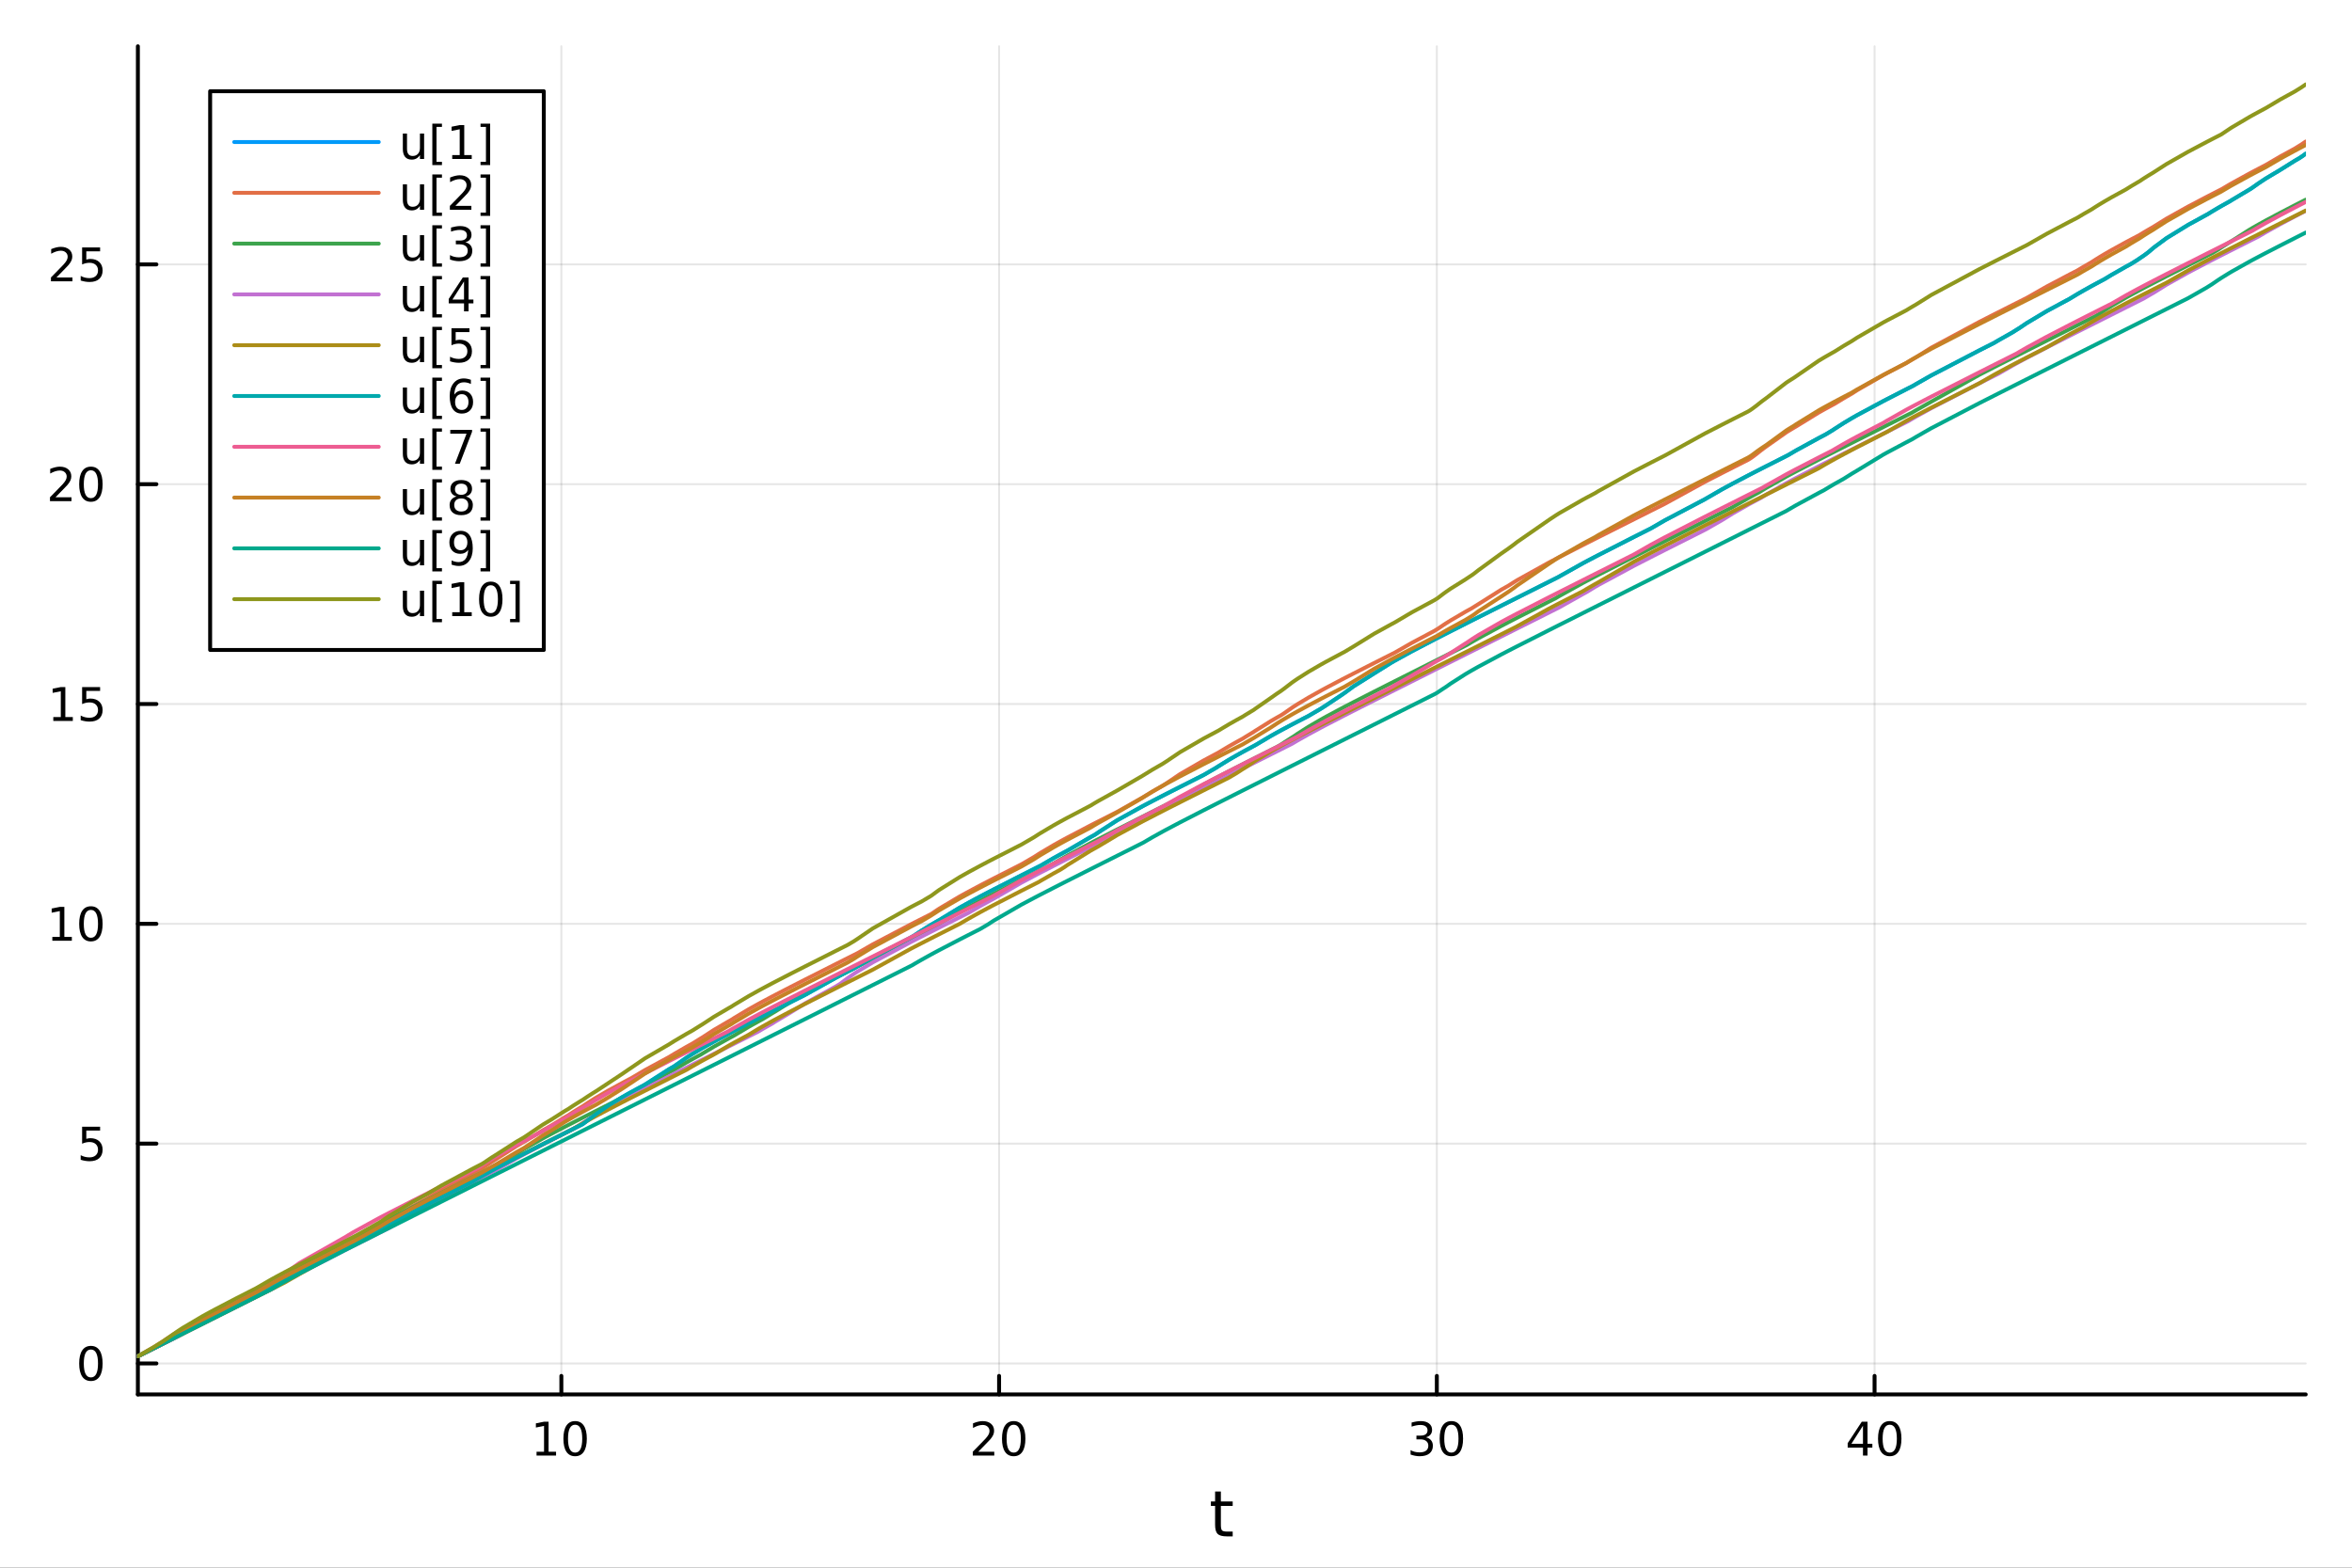 <?xml version="1.0" encoding="utf-8"?>
<svg xmlns="http://www.w3.org/2000/svg" xmlns:xlink="http://www.w3.org/1999/xlink" width="600" height="400" viewBox="0 0 2400 1600">
<rect x="0" y="0" width="2400" height="1600" fill="#333333" stroke="none"/>
<defs>
  <clipPath id="clip710">
    <rect x="0" y="0" width="2400" height="1600"/>
  </clipPath>
</defs>
<path clip-path="url(#clip710)" d="M0 1600 L2400 1600 L2400 0 L0 0  Z" fill="#ffffff" fill-rule="evenodd" fill-opacity="1"/>
<defs>
  <clipPath id="clip711">
    <rect x="480" y="0" width="1681" height="1600"/>
  </clipPath>
</defs>
<path clip-path="url(#clip710)" d="M140.696 1423.18 L2352.76 1423.18 L2352.76 47.244 L140.696 47.244  Z" fill="#ffffff" fill-rule="evenodd" fill-opacity="1"/>
<defs>
  <clipPath id="clip712">
    <rect x="140" y="47" width="2213" height="1377"/>
  </clipPath>
</defs>
<polyline clip-path="url(#clip712)" style="stroke:#000000; stroke-linecap:round; stroke-linejoin:round; stroke-width:2; stroke-opacity:0.1; fill:none" points="572.811,1423.18 572.811,47.244 "/>
<polyline clip-path="url(#clip712)" style="stroke:#000000; stroke-linecap:round; stroke-linejoin:round; stroke-width:2; stroke-opacity:0.1; fill:none" points="1019.48,1423.18 1019.48,47.244 "/>
<polyline clip-path="url(#clip712)" style="stroke:#000000; stroke-linecap:round; stroke-linejoin:round; stroke-width:2; stroke-opacity:0.1; fill:none" points="1466.15,1423.18 1466.15,47.244 "/>
<polyline clip-path="url(#clip712)" style="stroke:#000000; stroke-linecap:round; stroke-linejoin:round; stroke-width:2; stroke-opacity:0.1; fill:none" points="1912.82,1423.18 1912.82,47.244 "/>
<polyline clip-path="url(#clip712)" style="stroke:#000000; stroke-linecap:round; stroke-linejoin:round; stroke-width:2; stroke-opacity:0.1; fill:none" points="140.696,1391.55 2352.76,1391.55 "/>
<polyline clip-path="url(#clip712)" style="stroke:#000000; stroke-linecap:round; stroke-linejoin:round; stroke-width:2; stroke-opacity:0.1; fill:none" points="140.696,1167.21 2352.76,1167.21 "/>
<polyline clip-path="url(#clip712)" style="stroke:#000000; stroke-linecap:round; stroke-linejoin:round; stroke-width:2; stroke-opacity:0.1; fill:none" points="140.696,942.865 2352.76,942.865 "/>
<polyline clip-path="url(#clip712)" style="stroke:#000000; stroke-linecap:round; stroke-linejoin:round; stroke-width:2; stroke-opacity:0.1; fill:none" points="140.696,718.524 2352.76,718.524 "/>
<polyline clip-path="url(#clip712)" style="stroke:#000000; stroke-linecap:round; stroke-linejoin:round; stroke-width:2; stroke-opacity:0.1; fill:none" points="140.696,494.182 2352.76,494.182 "/>
<polyline clip-path="url(#clip712)" style="stroke:#000000; stroke-linecap:round; stroke-linejoin:round; stroke-width:2; stroke-opacity:0.1; fill:none" points="140.696,269.841 2352.76,269.841 "/>
<polyline clip-path="url(#clip710)" style="stroke:#000000; stroke-linecap:round; stroke-linejoin:round; stroke-width:4; stroke-opacity:1; fill:none" points="140.696,1423.18 2352.76,1423.18 "/>
<polyline clip-path="url(#clip710)" style="stroke:#000000; stroke-linecap:round; stroke-linejoin:round; stroke-width:4; stroke-opacity:1; fill:none" points="572.811,1423.18 572.811,1404.28 "/>
<polyline clip-path="url(#clip710)" style="stroke:#000000; stroke-linecap:round; stroke-linejoin:round; stroke-width:4; stroke-opacity:1; fill:none" points="1019.48,1423.18 1019.48,1404.28 "/>
<polyline clip-path="url(#clip710)" style="stroke:#000000; stroke-linecap:round; stroke-linejoin:round; stroke-width:4; stroke-opacity:1; fill:none" points="1466.15,1423.18 1466.15,1404.28 "/>
<polyline clip-path="url(#clip710)" style="stroke:#000000; stroke-linecap:round; stroke-linejoin:round; stroke-width:4; stroke-opacity:1; fill:none" points="1912.82,1423.18 1912.82,1404.28 "/>
<path clip-path="url(#clip710)" d="M547.499 1481.64 L555.138 1481.64 L555.138 1455.28 L546.827 1456.95 L546.827 1452.69 L555.091 1451.02 L559.767 1451.02 L559.767 1481.64 L567.406 1481.64 L567.406 1485.58 L547.499 1485.58 L547.499 1481.64 Z" fill="#000000" fill-rule="nonzero" fill-opacity="1" /><path clip-path="url(#clip710)" d="M586.85 1454.1 Q583.239 1454.1 581.411 1457.66 Q579.605 1461.2 579.605 1468.33 Q579.605 1475.44 581.411 1479.01 Q583.239 1482.55 586.85 1482.55 Q590.485 1482.55 592.29 1479.01 Q594.119 1475.44 594.119 1468.33 Q594.119 1461.2 592.29 1457.66 Q590.485 1454.1 586.85 1454.1 M586.85 1450.39 Q592.661 1450.39 595.716 1455 Q598.795 1459.58 598.795 1468.33 Q598.795 1477.06 595.716 1481.67 Q592.661 1486.25 586.85 1486.25 Q581.04 1486.25 577.962 1481.67 Q574.906 1477.06 574.906 1468.33 Q574.906 1459.58 577.962 1455 Q581.04 1450.39 586.85 1450.39 Z" fill="#000000" fill-rule="nonzero" fill-opacity="1" /><path clip-path="url(#clip710)" d="M998.254 1481.64 L1014.57 1481.64 L1014.57 1485.58 L992.629 1485.58 L992.629 1481.64 Q995.291 1478.89 999.874 1474.26 Q1004.48 1469.61 1005.66 1468.27 Q1007.91 1465.74 1008.79 1464.01 Q1009.69 1462.25 1009.69 1460.56 Q1009.69 1457.8 1007.74 1456.07 Q1005.82 1454.33 1002.72 1454.33 Q1000.52 1454.33 998.069 1455.09 Q995.638 1455.86 992.86 1457.41 L992.86 1452.69 Q995.684 1451.55 998.138 1450.97 Q1000.59 1450.39 1002.63 1450.39 Q1008 1450.39 1011.19 1453.08 Q1014.39 1455.77 1014.39 1460.26 Q1014.39 1462.39 1013.58 1464.31 Q1012.79 1466.2 1010.68 1468.8 Q1010.11 1469.47 1007 1472.69 Q1003.9 1475.88 998.254 1481.64 Z" fill="#000000" fill-rule="nonzero" fill-opacity="1" /><path clip-path="url(#clip710)" d="M1034.39 1454.1 Q1030.78 1454.1 1028.95 1457.66 Q1027.14 1461.2 1027.14 1468.33 Q1027.14 1475.44 1028.95 1479.01 Q1030.78 1482.55 1034.39 1482.55 Q1038.02 1482.55 1039.83 1479.01 Q1041.66 1475.44 1041.66 1468.33 Q1041.66 1461.2 1039.83 1457.66 Q1038.02 1454.1 1034.39 1454.1 M1034.39 1450.39 Q1040.2 1450.39 1043.25 1455 Q1046.33 1459.58 1046.33 1468.33 Q1046.33 1477.06 1043.25 1481.67 Q1040.2 1486.25 1034.39 1486.25 Q1028.58 1486.25 1025.5 1481.67 Q1022.44 1477.06 1022.44 1468.33 Q1022.44 1459.58 1025.5 1455 Q1028.58 1450.39 1034.39 1450.39 Z" fill="#000000" fill-rule="nonzero" fill-opacity="1" /><path clip-path="url(#clip710)" d="M1454.99 1466.95 Q1458.35 1467.66 1460.22 1469.93 Q1462.12 1472.2 1462.12 1475.53 Q1462.12 1480.65 1458.6 1483.45 Q1455.09 1486.25 1448.6 1486.25 Q1446.43 1486.25 1444.11 1485.81 Q1441.82 1485.39 1439.37 1484.54 L1439.37 1480.02 Q1441.31 1481.16 1443.63 1481.74 Q1445.94 1482.32 1448.46 1482.32 Q1452.86 1482.32 1455.15 1480.58 Q1457.47 1478.84 1457.47 1475.53 Q1457.47 1472.48 1455.32 1470.77 Q1453.19 1469.03 1449.37 1469.03 L1445.34 1469.03 L1445.34 1465.19 L1449.55 1465.19 Q1453 1465.19 1454.83 1463.82 Q1456.66 1462.43 1456.66 1459.84 Q1456.66 1457.18 1454.76 1455.77 Q1452.89 1454.33 1449.37 1454.33 Q1447.45 1454.33 1445.25 1454.75 Q1443.05 1455.16 1440.41 1456.04 L1440.41 1451.88 Q1443.07 1451.14 1445.39 1450.77 Q1447.72 1450.39 1449.78 1450.39 Q1455.11 1450.39 1458.21 1452.83 Q1461.31 1455.23 1461.31 1459.35 Q1461.31 1462.22 1459.67 1464.21 Q1458.03 1466.18 1454.99 1466.95 Z" fill="#000000" fill-rule="nonzero" fill-opacity="1" /><path clip-path="url(#clip710)" d="M1480.99 1454.1 Q1477.38 1454.1 1475.55 1457.66 Q1473.74 1461.2 1473.74 1468.33 Q1473.74 1475.44 1475.55 1479.01 Q1477.38 1482.55 1480.99 1482.55 Q1484.62 1482.55 1486.43 1479.01 Q1488.26 1475.44 1488.26 1468.33 Q1488.26 1461.2 1486.43 1457.66 Q1484.62 1454.1 1480.99 1454.1 M1480.99 1450.39 Q1486.8 1450.39 1489.85 1455 Q1492.93 1459.58 1492.93 1468.33 Q1492.93 1477.06 1489.85 1481.67 Q1486.8 1486.25 1480.99 1486.25 Q1475.18 1486.25 1472.1 1481.67 Q1469.04 1477.06 1469.04 1468.33 Q1469.04 1459.58 1472.1 1455 Q1475.18 1450.39 1480.99 1450.39 Z" fill="#000000" fill-rule="nonzero" fill-opacity="1" /><path clip-path="url(#clip710)" d="M1900.99 1455.09 L1889.19 1473.54 L1900.99 1473.54 L1900.99 1455.09 M1899.76 1451.02 L1905.64 1451.02 L1905.64 1473.54 L1910.57 1473.54 L1910.57 1477.43 L1905.64 1477.43 L1905.64 1485.58 L1900.99 1485.58 L1900.99 1477.43 L1885.39 1477.43 L1885.39 1472.92 L1899.76 1451.02 Z" fill="#000000" fill-rule="nonzero" fill-opacity="1" /><path clip-path="url(#clip710)" d="M1928.31 1454.1 Q1924.69 1454.1 1922.87 1457.66 Q1921.06 1461.2 1921.06 1468.33 Q1921.06 1475.44 1922.87 1479.01 Q1924.69 1482.55 1928.31 1482.55 Q1931.94 1482.55 1933.75 1479.01 Q1935.57 1475.44 1935.57 1468.33 Q1935.57 1461.2 1933.75 1457.66 Q1931.94 1454.1 1928.31 1454.1 M1928.31 1450.39 Q1934.12 1450.39 1937.17 1455 Q1940.25 1459.58 1940.25 1468.33 Q1940.25 1477.06 1937.17 1481.67 Q1934.12 1486.25 1928.31 1486.25 Q1922.5 1486.25 1919.42 1481.67 Q1916.36 1477.06 1916.36 1468.33 Q1916.36 1459.58 1919.42 1455 Q1922.5 1450.39 1928.31 1450.39 Z" fill="#000000" fill-rule="nonzero" fill-opacity="1" /><path clip-path="url(#clip710)" d="M1245.79 1522.27 L1245.79 1532.4 L1257.85 1532.4 L1257.85 1536.95 L1245.79 1536.95 L1245.79 1556.3 Q1245.79 1560.66 1246.96 1561.9 Q1248.17 1563.14 1251.83 1563.14 L1257.85 1563.14 L1257.85 1568.04 L1251.83 1568.04 Q1245.05 1568.04 1242.48 1565.53 Q1239.9 1562.98 1239.9 1556.3 L1239.9 1536.95 L1235.6 1536.95 L1235.6 1532.4 L1239.9 1532.4 L1239.9 1522.27 L1245.79 1522.27 Z" fill="#000000" fill-rule="nonzero" fill-opacity="1" /><polyline clip-path="url(#clip710)" style="stroke:#000000; stroke-linecap:round; stroke-linejoin:round; stroke-width:4; stroke-opacity:1; fill:none" points="140.696,1423.18 140.696,47.244 "/>
<polyline clip-path="url(#clip710)" style="stroke:#000000; stroke-linecap:round; stroke-linejoin:round; stroke-width:4; stroke-opacity:1; fill:none" points="140.696,1391.55 159.593,1391.55 "/>
<polyline clip-path="url(#clip710)" style="stroke:#000000; stroke-linecap:round; stroke-linejoin:round; stroke-width:4; stroke-opacity:1; fill:none" points="140.696,1167.21 159.593,1167.21 "/>
<polyline clip-path="url(#clip710)" style="stroke:#000000; stroke-linecap:round; stroke-linejoin:round; stroke-width:4; stroke-opacity:1; fill:none" points="140.696,942.865 159.593,942.865 "/>
<polyline clip-path="url(#clip710)" style="stroke:#000000; stroke-linecap:round; stroke-linejoin:round; stroke-width:4; stroke-opacity:1; fill:none" points="140.696,718.524 159.593,718.524 "/>
<polyline clip-path="url(#clip710)" style="stroke:#000000; stroke-linecap:round; stroke-linejoin:round; stroke-width:4; stroke-opacity:1; fill:none" points="140.696,494.182 159.593,494.182 "/>
<polyline clip-path="url(#clip710)" style="stroke:#000000; stroke-linecap:round; stroke-linejoin:round; stroke-width:4; stroke-opacity:1; fill:none" points="140.696,269.841 159.593,269.841 "/>
<path clip-path="url(#clip710)" d="M92.751 1377.35 Q89.14 1377.35 87.311 1380.91 Q85.506 1384.45 85.506 1391.58 Q85.506 1398.69 87.311 1402.25 Q89.14 1405.8 92.751 1405.8 Q96.385 1405.8 98.191 1402.25 Q100.02 1398.69 100.02 1391.58 Q100.02 1384.45 98.191 1380.91 Q96.385 1377.35 92.751 1377.35 M92.751 1373.64 Q98.561 1373.64 101.617 1378.25 Q104.696 1382.83 104.696 1391.58 Q104.696 1400.31 101.617 1404.92 Q98.561 1409.5 92.751 1409.5 Q86.941 1409.5 83.862 1404.92 Q80.807 1400.31 80.807 1391.58 Q80.807 1382.83 83.862 1378.25 Q86.941 1373.64 92.751 1373.64 Z" fill="#000000" fill-rule="nonzero" fill-opacity="1" /><path clip-path="url(#clip710)" d="M83.793 1149.93 L102.149 1149.93 L102.149 1153.86 L88.075 1153.86 L88.075 1162.33 Q89.094 1161.99 90.112 1161.82 Q91.131 1161.64 92.149 1161.64 Q97.936 1161.64 101.316 1164.81 Q104.696 1167.98 104.696 1173.4 Q104.696 1178.98 101.223 1182.08 Q97.751 1185.16 91.432 1185.16 Q89.256 1185.16 86.987 1184.79 Q84.742 1184.42 82.335 1183.68 L82.335 1178.98 Q84.418 1180.11 86.64 1180.67 Q88.862 1181.22 91.339 1181.22 Q95.344 1181.22 97.682 1179.12 Q100.02 1177.01 100.02 1173.4 Q100.02 1169.79 97.682 1167.68 Q95.344 1165.57 91.339 1165.57 Q89.464 1165.57 87.589 1165.99 Q85.737 1166.41 83.793 1167.29 L83.793 1149.93 Z" fill="#000000" fill-rule="nonzero" fill-opacity="1" /><path clip-path="url(#clip710)" d="M53.4 956.21 L61.038 956.21 L61.038 929.844 L52.728 931.511 L52.728 927.252 L60.992 925.585 L65.668 925.585 L65.668 956.21 L73.307 956.21 L73.307 960.145 L53.4 960.145 L53.4 956.21 Z" fill="#000000" fill-rule="nonzero" fill-opacity="1" /><path clip-path="url(#clip710)" d="M92.751 928.664 Q89.14 928.664 87.311 932.229 Q85.506 935.77 85.506 942.9 Q85.506 950.006 87.311 953.571 Q89.14 957.113 92.751 957.113 Q96.385 957.113 98.191 953.571 Q100.02 950.006 100.02 942.9 Q100.02 935.77 98.191 932.229 Q96.385 928.664 92.751 928.664 M92.751 924.96 Q98.561 924.96 101.617 929.567 Q104.696 934.15 104.696 942.9 Q104.696 951.627 101.617 956.233 Q98.561 960.816 92.751 960.816 Q86.941 960.816 83.862 956.233 Q80.807 951.627 80.807 942.9 Q80.807 934.15 83.862 929.567 Q86.941 924.96 92.751 924.96 Z" fill="#000000" fill-rule="nonzero" fill-opacity="1" /><path clip-path="url(#clip710)" d="M54.395 731.868 L62.034 731.868 L62.034 705.503 L53.724 707.17 L53.724 702.91 L61.987 701.244 L66.663 701.244 L66.663 731.868 L74.302 731.868 L74.302 735.804 L54.395 735.804 L54.395 731.868 Z" fill="#000000" fill-rule="nonzero" fill-opacity="1" /><path clip-path="url(#clip710)" d="M83.793 701.244 L102.149 701.244 L102.149 705.179 L88.075 705.179 L88.075 713.651 Q89.094 713.304 90.112 713.142 Q91.131 712.957 92.149 712.957 Q97.936 712.957 101.316 716.128 Q104.696 719.299 104.696 724.716 Q104.696 730.294 101.223 733.396 Q97.751 736.475 91.432 736.475 Q89.256 736.475 86.987 736.105 Q84.742 735.734 82.335 734.993 L82.335 730.294 Q84.418 731.429 86.64 731.984 Q88.862 732.54 91.339 732.54 Q95.344 732.54 97.682 730.433 Q100.02 728.327 100.02 724.716 Q100.02 721.105 97.682 718.998 Q95.344 716.892 91.339 716.892 Q89.464 716.892 87.589 717.308 Q85.737 717.725 83.793 718.605 L83.793 701.244 Z" fill="#000000" fill-rule="nonzero" fill-opacity="1" /><path clip-path="url(#clip710)" d="M56.617 507.527 L72.936 507.527 L72.936 511.462 L50.992 511.462 L50.992 507.527 Q53.654 504.772 58.237 500.143 Q62.844 495.49 64.025 494.147 Q66.27 491.624 67.149 489.888 Q68.052 488.129 68.052 486.439 Q68.052 483.685 66.108 481.948 Q64.186 480.212 61.085 480.212 Q58.886 480.212 56.432 480.976 Q54.001 481.74 51.224 483.291 L51.224 478.569 Q54.048 477.435 56.501 476.856 Q58.955 476.277 60.992 476.277 Q66.362 476.277 69.557 478.962 Q72.751 481.648 72.751 486.138 Q72.751 488.268 71.941 490.189 Q71.154 492.087 69.048 494.68 Q68.469 495.351 65.367 498.569 Q62.265 501.763 56.617 507.527 Z" fill="#000000" fill-rule="nonzero" fill-opacity="1" /><path clip-path="url(#clip710)" d="M92.751 479.981 Q89.14 479.981 87.311 483.546 Q85.506 487.087 85.506 494.217 Q85.506 501.323 87.311 504.888 Q89.14 508.43 92.751 508.43 Q96.385 508.43 98.191 504.888 Q100.02 501.323 100.02 494.217 Q100.02 487.087 98.191 483.546 Q96.385 479.981 92.751 479.981 M92.751 476.277 Q98.561 476.277 101.617 480.884 Q104.696 485.467 104.696 494.217 Q104.696 502.944 101.617 507.55 Q98.561 512.133 92.751 512.133 Q86.941 512.133 83.862 507.55 Q80.807 502.944 80.807 494.217 Q80.807 485.467 83.862 480.884 Q86.941 476.277 92.751 476.277 Z" fill="#000000" fill-rule="nonzero" fill-opacity="1" /><path clip-path="url(#clip710)" d="M57.612 283.186 L73.932 283.186 L73.932 287.121 L51.987 287.121 L51.987 283.186 Q54.65 280.431 59.233 275.801 Q63.839 271.149 65.02 269.806 Q67.265 267.283 68.145 265.547 Q69.048 263.788 69.048 262.098 Q69.048 259.343 67.103 257.607 Q65.182 255.871 62.08 255.871 Q59.881 255.871 57.427 256.635 Q54.997 257.399 52.219 258.95 L52.219 254.227 Q55.043 253.093 57.497 252.514 Q59.95 251.936 61.987 251.936 Q67.358 251.936 70.552 254.621 Q73.747 257.306 73.747 261.797 Q73.747 263.926 72.936 265.848 Q72.149 267.746 70.043 270.338 Q69.464 271.01 66.362 274.227 Q63.261 277.422 57.612 283.186 Z" fill="#000000" fill-rule="nonzero" fill-opacity="1" /><path clip-path="url(#clip710)" d="M83.793 252.561 L102.149 252.561 L102.149 256.496 L88.075 256.496 L88.075 264.968 Q89.094 264.621 90.112 264.459 Q91.131 264.274 92.149 264.274 Q97.936 264.274 101.316 267.445 Q104.696 270.616 104.696 276.033 Q104.696 281.612 101.223 284.713 Q97.751 287.792 91.432 287.792 Q89.256 287.792 86.987 287.422 Q84.742 287.051 82.335 286.311 L82.335 281.612 Q84.418 282.746 86.64 283.301 Q88.862 283.857 91.339 283.857 Q95.344 283.857 97.682 281.75 Q100.02 279.644 100.02 276.033 Q100.02 272.422 97.682 270.315 Q95.344 268.209 91.339 268.209 Q89.464 268.209 87.589 268.625 Q85.737 269.042 83.793 269.922 L83.793 252.561 Z" fill="#000000" fill-rule="nonzero" fill-opacity="1" /><polyline clip-path="url(#clip712)" style="stroke:#009af9; stroke-linecap:round; stroke-linejoin:round; stroke-width:4; stroke-opacity:1; fill:none" points="140.696,1384.24 140.696,1384.24 156.812,1376.14 165.237,1371.91 173.458,1367.78 176.489,1366.26 181.85,1363.09 185.547,1360.96 186.763,1360.27 207.121,1349.2 215.802,1344.66 219.304,1342.84 241.186,1331.65 261.41,1320.08 276.852,1311.85 276.88,1311.83 278.349,1311.06 279.094,1310.67 281.371,1309.49 281.43,1309.46 281.969,1309.18 290.413,1304.82 290.425,1304.81 305.546,1297.09 351.033,1274.13 360.88,1269.17 387.155,1255.97 387.504,1255.79 390.126,1254.23 391.414,1253.47 397.08,1250.2 420.927,1237.26 436.151,1229.37 450.177,1222.21 482.449,1205.89 487.216,1203.06 488.798,1202.14 491.61,1200.53 493.594,1199.4 501.474,1195.03 507.685,1191.68 508.171,1191.42 526.882,1181.61 534.443,1177.72 536.144,1176.85 553.861,1167.84 562.466,1163.49 576.165,1156.58 580.065,1154.62 583.936,1152.67 585.228,1152.02 591.633,1148.8 594.311,1147.45 594.407,1147.39 594.788,1147.12 595.62,1146.54 599.346,1143.67 605.046,1139.57 608.261,1137.09 621.086,1128.18 635.508,1119.43 641.789,1115.87 644.031,1114.62 657.88,1107.14 658.186,1106.95 682.854,1091.18 687.741,1088.4 687.991,1088.23 688.026,1088.21 700.607,1079.39 706.654,1075.58 715.313,1070.42 716.665,1069.64 728.684,1062.93 743.682,1054.94 746.035,1053.71 748.806,1052.27 763.692,1044.61 773.521,1039.6 778.138,1037.26 788.341,1032.1 790.786,1030.86 807.335,1022.52 821.517,1015.39 852.879,997.931 857.225,995.65 857.329,995.596 864.792,991.719 871.59,988.219 872.045,987.985 874.804,986.312 890.621,977.256 929.245,956.97 930.588,956.153 933.268,954.547 937.674,951.569 940.48,949.745 949.99,943.895 950.598,943.535 957.089,939.778 958.745,938.841 979.266,926.365 988.442,921.271 1000.22,914.964 1008.12,910.827 1013.57,908.005 1014.14,907.712 1042.37,893.314 1055.25,886.811 1059.58,884.626 1061.78,883.52 1075.26,875.712 1081.78,872.123 1086.17,869.753 1089.1,868.188 1112.61,854.484 1116.6,852.312 1118.93,850.833 1120.67,849.587 1120.77,849.511 1139.91,837.233 1165.95,822.802 1166.44,822.542 1175.87,817.598 1186.52,812.101 1188.43,811.121 1190.3,810.166 1204.17,803.102 1228.25,790.935 1240.81,783.645 1242.85,782.313 1253.88,775.511 1261.67,771.019 1268.17,767.401 1270.83,765.946 1279.16,761.479 1279.91,761.081 1280.68,760.672 1296.82,751.103 1302.95,747.694 1307.05,745.463 1307.66,745.13 1309.96,743.895 1318.34,739.444 1319.9,738.628 1323.88,736.545 1335.21,730.693 1348.01,723.178 1353.43,719.67 1369.24,709.136 1372.11,707.122 1372.75,706.684 1381.18,700.469 1402.12,687.317 1419.65,676.37 1423.39,674.213 1440.44,664.84 1463.71,652.697 1464.84,652.117 1466.33,651.351 1466.73,651.147 1467.68,650.661 1473.11,647.891 1475.61,646.614 1480.23,644.268 1495.52,636.528 1496.57,636.001 1496.77,635.896 1501.93,633.293 1504.8,631.85 1508.42,630.022 1531.62,618.348 1539.41,614.435 1544.93,611.66 1547.38,610.428 1548.21,610.01 1580.86,593.609 1587.43,590.308 1590.08,588.975 1591.19,588.311 1615.24,574.826 1618.81,572.922 1627.5,568.357 1630.93,566.575 1667.33,548.003 1684.72,539.231 1698.93,531.024 1739.74,509.517 1740.64,508.966 1757.24,499.403 1768.02,493.562 1783.67,485.353 1785.75,484.278 1788.1,483.069 1792.71,480.703 1795.17,479.445 1796.99,478.514 1798.85,477.562 1802.31,475.798 1802.62,475.645 1822.84,465.4 1824.72,464.449 1831.24,460.592 1833.08,459.537 1855.81,447.111 1861.32,444.216 1862.91,443.388 1869.72,439.27 1870.14,439.02 1872.18,437.632 1881.43,431.699 1889.61,426.816 1894.86,423.816 1921.66,409.393 1925.33,407.487 1945.21,397.294 1947.38,396.189 1950.91,394.401 1951.31,394.195 1952.3,393.695 1955.2,391.954 1970.61,383.186 2019.85,357.535 2034.81,349.963 2039.13,347.386 2053.57,339.232 2057.65,336.645 2060.56,334.851 2068.18,329.693 2088.71,317.413 2111.9,304.919 2119.72,300.19 2125.72,296.726 2134.08,292.072 2138.17,289.853 2141.88,287.859 2147.48,284.893 2154.7,280.491 2169.13,272.284 2174.42,269.402 2180.88,265.387 2182.9,263.98 2187.45,260.929 2187.48,260.907 2191.18,258.188 2193.25,256.531 2197.46,252.932 2198.05,252.445 2210.69,243.09 2232.78,229.51 2251.56,219.239 2252.69,218.644 2257.2,215.853 2257.6,215.611 2263.17,212.314 2266.32,210.495 2267.26,209.958 2275.56,205.329 2277.32,204.202 2295.75,193.245 2298.52,191.44 2298.6,191.381 2304.76,186.994 2312.06,182.185 2326.97,173.268 2341.63,164.097 2346.33,161.365 2348.21,160.116 2349.43,159.316 2352.76,156.875 "/>
<polyline clip-path="url(#clip712)" style="stroke:#e26f46; stroke-linecap:round; stroke-linejoin:round; stroke-width:4; stroke-opacity:1; fill:none" points="140.696,1384.24 140.696,1384.24 156.812,1374.99 165.237,1369.71 173.458,1364.19 176.489,1362.27 181.85,1358.99 185.547,1356.81 186.763,1356.1 207.121,1344.84 215.802,1340.26 219.304,1338.43 241.186,1327.19 261.41,1316.94 276.852,1309.15 276.88,1309.14 278.349,1308.4 279.094,1308.02 281.371,1306.88 281.43,1306.85 281.969,1306.58 290.413,1302.33 290.425,1302.32 305.546,1294.72 351.033,1271.87 360.88,1266.92 387.155,1252.17 387.504,1251.95 390.126,1250.31 391.414,1249.4 397.08,1245.53 420.927,1231.24 436.151,1223 450.177,1214.62 482.449,1197.25 487.216,1194.78 488.798,1193.97 491.61,1192.52 493.594,1191.32 501.474,1186.02 507.685,1182.13 508.171,1181.78 526.882,1169.81 534.443,1165.44 536.144,1164.49 553.861,1153.65 562.466,1148.81 576.165,1140.41 580.065,1138.16 583.936,1135.62 585.228,1134.79 591.633,1130.83 594.311,1129.23 594.407,1129.17 594.788,1128.95 595.62,1128.38 599.346,1125.89 605.046,1122.25 608.261,1120.28 621.086,1112.84 635.508,1104.99 641.789,1101.66 644.031,1100.49 657.88,1092.28 658.186,1092.11 682.854,1078.76 687.741,1075.77 687.991,1075.62 688.026,1075.6 700.607,1068.35 706.654,1065.03 715.313,1059.65 716.665,1058.85 728.684,1051.03 743.682,1042.28 746.035,1040.97 748.806,1039.18 763.692,1030.25 773.521,1024.76 778.138,1022.26 788.341,1016.84 790.786,1015.56 807.335,1007.01 821.517,999.783 852.879,983.945 857.225,981.757 857.329,981.704 864.792,977.95 871.59,974.531 872.045,974.302 874.804,972.915 890.621,963.827 929.245,943.515 930.588,942.828 933.268,941.461 937.674,939.219 940.48,937.794 949.99,932.976 950.598,932.608 957.089,928.213 958.745,927.14 979.266,914.955 988.442,909.926 1000.22,903.671 1008.12,899.556 1013.57,896.746 1014.14,896.454 1042.37,882.085 1055.25,874.605 1059.58,871.802 1061.78,870.427 1075.26,862.453 1081.78,858.813 1086.17,856.416 1089.1,854.836 1112.61,842.521 1116.6,840.472 1118.93,839.277 1120.67,838.391 1120.77,838.336 1139.91,828.616 1165.95,813.94 1166.44,813.628 1175.87,807.891 1186.52,801.821 1188.43,800.581 1190.3,799.391 1204.17,790.047 1228.25,776.131 1240.81,769.419 1242.85,768.35 1253.88,761.743 1261.67,757.342 1268.17,753.778 1270.83,752.09 1279.16,747.048 1279.91,746.534 1280.68,746.009 1296.82,735.904 1302.95,732.374 1307.05,730.078 1307.66,729.677 1309.96,728.197 1318.34,722.34 1319.9,721.317 1323.88,718.763 1335.21,711.953 1348.01,704.784 1353.43,701.855 1369.24,693.531 1372.11,692.046 1372.75,691.716 1381.18,687.385 1402.12,676.734 1419.65,667.883 1423.39,665.997 1440.44,656.219 1463.71,643.848 1464.84,643.151 1466.33,642.239 1466.73,641.999 1467.68,641.427 1473.11,637.744 1475.61,636.115 1480.23,633.216 1495.52,624.282 1496.57,623.7 1496.77,623.584 1501.93,620.744 1504.8,618.922 1508.42,616.677 1531.62,602.03 1539.41,597.637 1544.93,594.119 1547.38,592.611 1548.21,592.107 1580.86,573.949 1587.43,570.512 1590.08,569.135 1591.19,568.562 1615.24,556.265 1618.81,554.452 1627.5,550.056 1630.93,548.324 1667.33,529.996 1684.72,521.257 1698.93,514.118 1739.74,491.737 1740.64,491.268 1757.24,482.751 1768.02,477.273 1783.67,469.359 1785.75,468.11 1788.1,466.5 1792.71,463.041 1795.17,461.051 1796.99,459.628 1798.85,458.212 1802.31,455.683 1802.62,455.468 1822.84,441.206 1824.72,440.034 1831.24,436.111 1833.08,435.04 1855.81,421.066 1861.32,417.979 1862.91,417.105 1869.72,413.408 1870.14,413.18 1872.18,412.09 1881.43,406.45 1889.61,401.742 1894.86,398.356 1921.66,382.912 1925.33,380.939 1945.21,370.526 1947.38,369.199 1950.91,367.094 1951.31,366.854 1952.3,366.276 1955.2,364.595 1970.61,354.927 2019.85,328.47 2034.81,320.849 2039.13,318.659 2053.57,311.365 2057.65,309.31 2060.56,307.841 2068.18,304.005 2088.71,292.332 2111.9,280.099 2119.72,276.075 2125.72,272.478 2134.08,267.69 2138.17,265.046 2141.88,262.729 2147.48,259.365 2154.7,255.199 2169.13,247.284 2174.42,244.47 2180.88,241.082 2182.9,240.031 2187.45,237.259 2187.48,237.238 2191.18,235.051 2193.25,233.852 2197.46,231.452 2198.05,231.058 2210.69,223.189 2232.78,210.836 2251.56,200.978 2252.69,200.399 2257.2,198.073 2257.6,197.868 2263.17,195.02 2266.32,193.411 2267.26,192.931 2275.56,188.016 2277.32,187.011 2295.75,176.89 2298.52,175.422 2298.6,175.38 2304.76,172.145 2312.06,168.35 2326.97,159.615 2341.63,151.617 2346.33,148.699 2348.21,147.567 2349.43,146.717 2352.76,144.468 "/>
<polyline clip-path="url(#clip712)" style="stroke:#3da44d; stroke-linecap:round; stroke-linejoin:round; stroke-width:4; stroke-opacity:1; fill:none" points="140.696,1384.24 140.696,1384.24 156.812,1376.14 165.237,1371.91 173.458,1367.78 176.489,1366.26 181.85,1363.57 185.547,1361.71 186.763,1360.98 207.121,1348.14 215.802,1343.22 219.304,1340.96 241.186,1328.14 261.41,1317.32 276.852,1309.35 276.88,1309.33 278.349,1308.58 279.094,1308.12 281.371,1306.75 281.43,1306.72 281.969,1306.34 290.413,1300.75 290.425,1300.75 305.546,1291.71 351.033,1267.57 360.88,1262.56 387.155,1249.27 387.504,1249.1 390.126,1247.78 391.414,1247.13 397.08,1244.28 420.927,1232.28 436.151,1224.63 450.177,1217.59 482.449,1201.37 487.216,1198.98 488.798,1198.19 491.61,1196.77 493.594,1195.78 501.474,1191.82 507.685,1188.15 508.171,1187.87 526.882,1177.53 534.443,1172.88 536.144,1171.88 553.861,1161.91 562.466,1157.3 576.165,1150.14 580.065,1148.13 583.936,1146.15 585.228,1145.48 591.633,1142.21 594.311,1140.85 594.407,1140.8 594.788,1140.61 595.62,1140.18 599.346,1138.29 605.046,1135.4 608.261,1133.78 621.086,1127.3 635.508,1120.04 641.789,1116.88 644.031,1115.53 657.88,1107.63 658.186,1107.46 682.854,1094.35 687.741,1091.82 687.991,1091.7 688.026,1091.67 700.607,1084.27 706.654,1080.89 715.313,1076.19 716.665,1075.33 728.684,1068.13 743.682,1059.79 746.035,1058.52 748.806,1057.04 763.692,1048.15 773.521,1042.68 778.138,1040.19 788.341,1033.95 790.786,1032.52 807.335,1022.14 821.517,1014.13 852.879,997.623 857.225,995.396 857.329,995.343 864.792,991.538 871.59,988.085 872.045,987.855 874.804,986.457 890.621,978.466 929.245,959.03 930.588,958.355 933.268,957.008 937.674,954.794 940.48,953.119 949.99,947.654 950.598,947.314 957.089,943.736 958.745,942.677 979.266,930.592 988.442,925.585 1000.22,919.349 1008.12,915.242 1013.57,912.436 1014.14,912.144 1042.37,897.785 1055.25,891.29 1059.58,889.105 1061.78,888 1075.26,881.213 1081.78,877.367 1086.17,874.862 1089.1,873.22 1112.61,860.622 1116.6,858.547 1118.93,857.339 1120.67,856.445 1120.77,856.39 1139.91,846.609 1165.95,833.445 1166.44,833.198 1175.87,828.447 1186.52,823.09 1188.43,822.129 1190.3,821.19 1204.17,814.216 1228.25,800.636 1240.81,793.998 1242.85,792.938 1253.88,787.241 1261.67,783.259 1268.17,779.949 1270.83,778.597 1279.16,774.382 1279.91,774.002 1280.68,773.611 1296.82,765.465 1302.95,762.378 1307.05,759.942 1307.66,759.582 1309.96,758.03 1318.34,752.666 1319.9,751.716 1323.88,748.96 1335.21,741.739 1348.01,734.299 1353.43,731.295 1369.24,722.831 1372.11,721.33 1372.75,720.997 1381.18,716.629 1402.12,705.93 1419.65,697.062 1423.39,695.174 1440.44,686.587 1463.71,674.89 1464.84,674.321 1466.33,673.57 1466.73,673.37 1467.68,672.893 1473.11,670.166 1475.61,668.906 1480.23,666.586 1495.52,658.904 1496.57,658.38 1496.77,658.255 1501.93,655.204 1504.8,653.555 1508.42,651.499 1531.62,638.994 1539.41,634.947 1544.93,632.102 1547.38,630.844 1548.21,630.418 1580.86,613.85 1587.43,610.536 1590.08,608.948 1591.19,608.294 1615.24,594.946 1618.81,593.053 1627.5,588.508 1630.93,586.731 1667.33,568.188 1684.72,559.419 1698.93,552.269 1739.74,531.76 1740.64,531.306 1757.24,522.969 1768.02,517.554 1783.67,508.561 1785.75,507.417 1788.1,506.138 1792.71,503.654 1795.17,502.341 1796.99,501.199 1798.85,500.047 1802.31,497.954 1802.62,497.774 1822.84,486.375 1824.72,485.36 1831.24,481.889 1833.08,480.923 1855.81,469.167 1861.32,466.355 1862.91,465.548 1869.72,462.091 1870.14,461.876 1872.18,460.843 1881.43,456.168 1889.61,452.037 1894.86,449.394 1921.66,435.91 1925.33,434.065 1945.21,424.074 1947.38,422.983 1950.91,421.214 1951.31,420.969 1952.3,420.379 1955.2,418.667 1970.61,410.002 2019.85,382.449 2034.81,374.761 2039.13,372.559 2053.57,365.237 2057.65,363.178 2060.56,361.706 2068.18,357.863 2088.71,347.53 2111.9,335.871 2119.72,331.94 2125.72,328.923 2134.08,324.724 2138.17,322.672 2141.88,320.462 2147.48,316.734 2154.7,312.212 2169.13,303.857 2174.42,300.94 2180.88,297.456 2182.9,296.38 2187.45,293.973 2187.48,293.955 2191.18,292.014 2193.25,290.935 2197.46,288.75 2198.05,288.441 2210.69,281.95 2232.78,270.736 2251.56,261.261 2252.69,260.696 2257.2,258.421 2257.6,258.219 2263.17,254.926 2266.32,252.813 2267.26,252.196 2275.56,246.991 2277.32,245.937 2295.75,234.22 2298.52,232.607 2298.6,232.561 2304.76,229.063 2312.06,225.036 2326.97,217.101 2341.63,209.509 2346.33,207.1 2348.21,206.143 2349.43,205.519 2352.76,203.825 "/>
<polyline clip-path="url(#clip712)" style="stroke:#c271d2; stroke-linecap:round; stroke-linejoin:round; stroke-width:4; stroke-opacity:1; fill:none" points="140.696,1384.24 140.696,1384.24 156.812,1376.14 165.237,1371.91 173.458,1367.78 176.489,1366.26 181.85,1363.57 185.547,1361.71 186.763,1361.1 207.121,1350.88 215.802,1346.52 219.304,1344.76 241.186,1333.77 261.41,1323.61 276.852,1315.85 276.88,1315.84 278.349,1315.1 279.094,1314.73 281.371,1313.37 281.43,1313.33 281.969,1313.01 290.413,1308.15 290.425,1308.14 305.546,1299.88 351.033,1276.44 360.88,1271.46 387.155,1258.23 387.504,1258.05 390.126,1256.73 391.414,1256.09 397.08,1253.24 420.927,1239.78 436.151,1231.75 450.177,1224.52 482.449,1206.44 487.216,1203.93 488.798,1203.11 491.61,1201.64 493.594,1200.61 501.474,1196.55 507.685,1193.37 508.171,1193.12 526.882,1182.35 534.443,1178.25 536.144,1177.34 553.861,1168.06 562.466,1163.64 576.165,1156.66 580.065,1154.69 583.936,1152.73 585.228,1151.95 591.633,1148.18 594.311,1146.4 594.407,1146.34 594.788,1146.09 595.62,1145.54 599.346,1143.17 605.046,1139.69 608.261,1137.79 621.086,1130.54 635.508,1122.8 641.789,1119.51 644.031,1118.35 657.88,1111.22 658.186,1111.06 682.854,1098.54 687.741,1096.07 687.991,1095.95 688.026,1095.93 700.607,1089.59 706.654,1086.55 715.313,1082.19 716.665,1081.51 728.684,1075.47 743.682,1067.93 746.035,1066.75 748.806,1065.36 763.692,1057.88 773.521,1052.94 778.138,1050.2 788.341,1044.41 790.786,1042.83 807.335,1032.92 821.517,1024.06 852.879,1006.83 857.225,1004.17 857.329,1004.09 864.792,998.44 871.59,993.765 872.045,993.465 874.804,991.676 890.621,982.175 929.245,961.533 930.588,960.843 933.268,959.468 937.674,957.215 940.48,955.784 949.99,950.951 950.598,950.643 957.089,947.357 958.745,946.52 979.266,936.17 988.442,931.552 1000.22,924.709 1008.12,920.342 1013.57,917.403 1014.14,917.099 1042.37,900.795 1055.25,893.963 1059.58,891.703 1061.78,890.565 1075.26,883.632 1081.78,880.31 1086.17,878.08 1089.1,876.594 1112.61,864.72 1116.6,862.709 1118.93,861.534 1120.67,860.661 1120.77,860.607 1139.91,850.981 1165.95,837.896 1166.44,837.65 1175.87,832.911 1186.52,826.712 1188.43,825.638 1190.3,824.597 1204.17,817.085 1228.25,804.573 1240.81,798.171 1242.85,797.138 1253.88,791.553 1261.67,787.622 1268.17,784.343 1270.83,783.002 1279.16,778.812 1279.91,778.434 1280.68,778.045 1296.82,769.926 1302.95,766.845 1307.05,764.788 1307.66,764.48 1309.96,763.326 1318.34,759.113 1319.9,758.182 1323.88,755.836 1335.21,749.45 1348.01,742.56 1353.43,739.71 1369.24,731.53 1372.11,730.061 1372.75,729.735 1381.18,725.441 1402.12,714.84 1419.65,706.006 1423.39,704.123 1440.44,695.549 1463.71,683.859 1464.84,683.291 1466.33,682.54 1466.73,682.34 1467.68,681.863 1473.11,679.137 1475.61,677.877 1480.23,675.558 1495.52,667.877 1496.57,667.353 1496.77,667.248 1501.93,664.657 1504.8,663.219 1508.42,661.397 1531.62,649.744 1539.41,645.835 1544.93,643.061 1547.38,641.83 1548.21,641.413 1580.86,625.016 1587.43,621.715 1590.08,620.382 1591.19,619.826 1615.24,606.27 1618.81,604.361 1627.5,599.063 1630.93,597.062 1667.33,577.427 1684.72,568.515 1698.93,561.307 1739.74,540.744 1740.64,540.289 1757.24,530.771 1768.02,524.087 1783.67,515.193 1785.75,514.057 1788.1,512.787 1792.71,510.318 1795.17,509.013 1796.99,508.05 1798.85,506.889 1802.31,504.78 1802.62,504.598 1822.84,493.143 1824.72,492.125 1831.24,488.646 1833.08,487.678 1855.81,475.906 1861.32,473.092 1862.91,472.284 1869.72,468.826 1870.14,468.611 1872.18,467.577 1881.43,462.901 1889.61,458.769 1894.86,456.125 1921.66,442.641 1925.33,440.795 1945.21,430.805 1947.38,429.713 1950.91,427.617 1951.31,427.378 1952.3,426.801 1955.2,425.127 1970.61,416.597 2019.85,391.16 2034.81,383.601 2039.13,381.422 2053.57,373.085 2057.65,370.839 2060.56,369.253 2068.18,365.174 2088.71,354.491 2111.9,342.683 2119.72,338.728 2125.72,335.698 2134.08,331.484 2138.17,329.427 2141.88,327.557 2147.48,324.742 2154.7,321.108 2169.13,313.857 2174.42,311.197 2180.88,307.954 2182.9,306.94 2187.45,304.654 2187.48,304.633 2191.18,302.432 2193.25,301.226 2197.46,298.814 2198.05,298.477 2210.69,290.558 2232.78,278.164 2251.56,268.292 2252.69,267.712 2257.2,265.385 2257.6,265.179 2263.17,262.33 2266.32,260.719 2267.26,260.239 2275.56,256.019 2277.32,255.13 2295.75,245.811 2298.52,244.416 2298.6,244.376 2304.76,241.274 2312.06,236.97 2326.97,228.686 2341.63,220.917 2346.33,218.471 2348.21,217.502 2349.43,216.871 2352.76,215.158 "/>
<polyline clip-path="url(#clip712)" style="stroke:#ac8d18; stroke-linecap:round; stroke-linejoin:round; stroke-width:4; stroke-opacity:1; fill:none" points="140.696,1384.24 140.696,1384.24 156.812,1376.14 165.237,1371.91 173.458,1367.78 176.489,1366.26 181.85,1363.57 185.547,1361.71 186.763,1361.1 207.121,1350.88 215.802,1346.52 219.304,1344.76 241.186,1333.77 261.41,1323.61 276.852,1315.85 276.88,1315.84 278.349,1315.1 279.094,1314.73 281.371,1313.58 281.43,1313.55 281.969,1313.28 290.413,1309.04 290.425,1309.04 305.546,1300.34 351.033,1274.55 360.88,1269.45 387.155,1256.05 387.504,1255.88 390.126,1254.55 391.414,1253.9 397.08,1250.53 420.927,1237.38 436.151,1228.32 450.177,1220.6 482.449,1203.8 487.216,1201.37 488.798,1200.57 491.61,1199.14 493.594,1198.13 501.474,1194.14 507.685,1191 508.171,1190.76 526.882,1181.33 534.443,1177.52 536.144,1176.67 553.861,1167.76 562.466,1163.43 576.165,1156.55 580.065,1154.59 583.936,1152.65 585.228,1152 591.633,1148.22 594.311,1146.69 594.407,1146.63 594.788,1146.41 595.62,1145.94 599.346,1143.86 605.046,1140.72 608.261,1138.98 621.086,1132.19 635.508,1124.74 641.789,1121.52 644.031,1120.38 657.88,1113.35 658.186,1113.2 682.854,1100.75 687.741,1098.29 687.991,1098.16 688.026,1098.14 700.607,1091.82 706.654,1088.24 715.313,1083.34 716.665,1082.59 728.684,1076.1 743.682,1067.16 746.035,1065.83 748.806,1064.28 763.692,1056.23 773.521,1050.28 778.138,1047.62 788.341,1041.95 790.786,1040.63 807.335,1031.87 821.517,1024.56 852.879,1008.65 857.225,1006.45 857.329,1006.4 864.792,1002.64 871.59,999.219 872.045,998.99 874.804,997.602 890.621,989.648 929.245,968.395 930.588,967.697 933.268,966.308 937.674,964.036 940.48,962.594 949.99,957.734 950.598,957.424 957.089,954.125 958.745,953.285 979.266,942.915 988.442,937.536 1000.22,930.998 1008.12,926.763 1013.57,923.891 1014.14,923.593 1042.37,909.068 1055.25,902.543 1059.58,900.353 1061.78,899.035 1075.26,891.313 1081.78,887.75 1086.17,884.994 1089.1,882.934 1112.61,868.393 1116.6,866.148 1118.93,864.854 1120.67,863.901 1120.77,863.842 1139.91,852.354 1165.95,838.324 1166.44,838.068 1175.87,833.185 1186.52,827.733 1188.43,826.759 1190.3,825.808 1204.17,818.774 1228.25,806.627 1240.81,800.307 1242.85,799.283 1253.88,793.736 1261.67,789.163 1268.17,784.928 1270.83,783.269 1279.16,777.6 1279.91,777.114 1280.68,776.618 1296.82,766.924 1302.95,763.487 1307.05,761.241 1307.66,760.907 1309.96,759.664 1318.34,755.193 1319.9,754.374 1323.88,752.284 1335.21,746.418 1348.01,739.873 1353.43,737.118 1369.24,729.115 1372.11,727.667 1372.75,727.345 1381.18,723.097 1402.12,712.558 1419.65,703.745 1423.39,701.864 1440.44,693.299 1463.71,681.613 1464.84,681.045 1466.33,680.294 1466.73,680.095 1467.68,679.618 1473.11,676.892 1475.61,675.632 1480.23,673.314 1495.52,665.633 1496.57,665.109 1496.77,665.004 1501.93,662.413 1504.8,660.975 1508.42,659.153 1531.62,647.501 1539.41,643.591 1544.93,640.818 1547.38,639.587 1548.21,639.087 1580.86,621.03 1587.43,617.601 1590.08,616.227 1591.19,615.655 1615.24,603.37 1618.81,601.226 1627.5,596.216 1630.93,594.3 1667.33,573.278 1684.72,564.183 1698.93,556.903 1739.74,536.271 1740.64,535.815 1757.24,527.467 1768.02,522.048 1783.67,514.181 1785.75,513.136 1788.1,511.958 1792.71,509.643 1795.17,508.408 1796.99,507.493 1798.85,506.556 1802.31,504.817 1802.62,504.665 1822.84,494.506 1824.72,493.56 1831.24,490.285 1833.08,489.365 1855.81,477.948 1861.32,474.687 1862.91,473.77 1869.72,469.921 1870.14,469.685 1872.18,468.558 1881.43,463.549 1889.61,459.219 1894.86,456.481 1921.66,442.748 1925.33,440.886 1945.21,429.52 1947.38,428.339 1950.91,426.443 1951.31,426.225 1952.3,425.699 1955.2,424.158 1970.61,416.111 2019.85,391.106 2034.81,382.478 2039.13,380.102 2053.57,372.393 2057.65,370.262 2060.56,368.747 2068.18,364.815 2088.71,354.348 2111.9,341.183 2119.72,337.008 2125.72,333.854 2134.08,328.815 2138.17,326.455 2141.88,324.353 2147.48,321.254 2154.7,317.343 2169.13,309.748 2174.42,307.009 2180.88,303.691 2182.9,302.657 2187.45,300.334 2187.48,300.316 2191.18,298.431 2193.25,297.381 2197.46,295.244 2198.05,294.942 2210.69,288.55 2232.78,276.008 2251.56,266.086 2252.69,265.504 2257.2,263.171 2257.6,262.965 2263.17,260.109 2266.32,258.495 2267.26,258.014 2275.56,253.789 2277.32,252.899 2295.75,243.573 2298.52,242.177 2298.6,242.137 2304.76,239.034 2312.06,235.355 2326.97,227.857 2341.63,220.487 2346.33,218.123 2348.21,217.182 2349.43,216.567 2352.76,214.897 "/>
<polyline clip-path="url(#clip712)" style="stroke:#00a9ad; stroke-linecap:round; stroke-linejoin:round; stroke-width:4; stroke-opacity:1; fill:none" points="140.696,1384.24 140.696,1384.24 156.812,1376.14 165.237,1371.91 173.458,1367.78 176.489,1366.26 181.85,1363.09 185.547,1360.96 186.763,1360.27 207.121,1349.2 215.802,1344.66 219.304,1342.84 241.186,1331.65 261.41,1320.08 276.852,1311.85 276.88,1311.83 278.349,1311.06 279.094,1310.67 281.371,1309.49 281.43,1309.46 281.969,1309.18 290.413,1304.82 290.425,1304.81 305.546,1297.09 351.033,1274.13 360.88,1269.17 387.155,1255.97 387.504,1255.79 390.126,1254.23 391.414,1253.47 397.08,1250.2 420.927,1237.26 436.151,1229.37 450.177,1222.21 482.449,1205.89 487.216,1203.06 488.798,1202.14 491.61,1200.53 493.594,1199.4 501.474,1195.03 507.685,1191.68 508.171,1191.42 526.882,1181.61 534.443,1177.72 536.144,1176.85 553.861,1167.84 562.466,1163.49 576.165,1156.58 580.065,1154.62 583.936,1152.67 585.228,1152.02 591.633,1148.8 594.311,1147.45 594.407,1147.39 594.788,1147.12 595.62,1146.54 599.346,1143.67 605.046,1139.57 608.261,1137.09 621.086,1128.18 635.508,1119.43 641.789,1115.87 644.031,1114.62 657.88,1107.14 658.186,1106.95 682.854,1091.18 687.741,1088.4 687.991,1088.23 688.026,1088.21 700.607,1079.39 706.654,1075.58 715.313,1070.42 716.665,1069.64 728.684,1062.93 743.682,1054.94 746.035,1053.71 748.806,1052.27 763.692,1044.61 773.521,1039.6 778.138,1037.26 788.341,1032.1 790.786,1030.86 807.335,1022.52 821.517,1015.39 852.879,997.931 857.225,995.65 857.329,995.596 864.792,991.719 871.59,988.219 872.045,987.985 874.804,986.312 890.621,977.256 929.245,956.97 930.588,956.153 933.268,954.547 937.674,951.569 940.48,949.745 949.99,943.895 950.598,943.535 957.089,939.778 958.745,938.841 979.266,926.365 988.442,921.271 1000.22,914.964 1008.12,910.827 1013.57,908.005 1014.14,907.712 1042.37,893.314 1055.25,886.811 1059.58,884.626 1061.78,883.52 1075.26,875.712 1081.78,872.123 1086.17,869.753 1089.1,868.188 1112.61,854.484 1116.6,852.312 1118.93,850.833 1120.67,849.587 1120.77,849.511 1139.91,837.233 1165.95,822.802 1166.44,822.542 1175.87,817.598 1186.52,812.101 1188.43,811.121 1190.3,810.166 1204.17,803.102 1228.25,790.935 1240.81,783.645 1242.85,782.313 1253.88,775.511 1261.67,771.019 1268.17,767.401 1270.83,765.946 1279.16,761.479 1279.91,761.081 1280.68,760.672 1296.82,751.103 1302.95,747.694 1307.05,745.463 1307.66,745.13 1309.96,743.895 1318.34,739.444 1319.9,738.628 1323.88,736.545 1335.21,730.693 1348.01,723.178 1353.43,719.67 1369.24,709.136 1372.11,707.122 1372.75,706.684 1381.18,700.469 1402.12,687.317 1419.65,676.37 1423.39,674.213 1440.44,664.84 1463.71,652.697 1464.84,652.117 1466.33,651.351 1466.73,651.147 1467.68,650.661 1473.11,647.891 1475.61,646.614 1480.23,644.268 1495.52,636.528 1496.57,636.001 1496.77,635.896 1501.93,633.293 1504.8,631.85 1508.42,630.022 1531.62,618.348 1539.41,614.435 1544.93,611.66 1547.38,610.428 1548.21,610.01 1580.86,593.609 1587.43,590.308 1590.08,588.975 1591.19,588.311 1615.24,574.826 1618.81,572.922 1627.5,568.357 1630.93,566.575 1667.33,548.003 1684.72,539.231 1698.93,531.024 1739.74,509.517 1740.64,508.966 1757.24,499.403 1768.02,493.562 1783.67,485.353 1785.75,484.278 1788.1,483.069 1792.71,480.703 1795.17,479.445 1796.99,478.514 1798.85,477.562 1802.31,475.798 1802.62,475.645 1822.84,465.4 1824.72,464.449 1831.24,460.592 1833.08,459.537 1855.81,447.111 1861.32,444.216 1862.91,443.388 1869.72,439.27 1870.14,439.02 1872.18,437.632 1881.43,431.699 1889.61,426.816 1894.86,423.816 1921.66,409.393 1925.33,407.487 1945.21,397.294 1947.38,396.189 1950.91,394.401 1951.31,394.195 1952.3,393.695 1955.2,391.954 1970.61,383.186 2019.85,357.535 2034.81,349.963 2039.13,347.386 2053.57,339.232 2057.65,336.645 2060.56,334.851 2068.18,329.693 2088.71,317.413 2111.9,304.919 2119.72,300.19 2125.72,296.726 2134.08,292.072 2138.17,289.853 2141.88,287.859 2147.48,284.893 2154.7,280.491 2169.13,272.284 2174.42,269.402 2180.88,265.387 2182.9,263.98 2187.45,260.929 2187.48,260.907 2191.18,258.188 2193.25,256.531 2197.46,252.932 2198.05,252.445 2210.69,243.09 2232.78,229.51 2251.56,219.239 2252.69,218.644 2257.2,215.853 2257.6,215.611 2263.17,212.314 2266.32,210.495 2267.26,209.958 2275.56,205.329 2277.32,204.202 2295.75,193.245 2298.52,191.44 2298.6,191.381 2304.76,186.994 2312.06,182.185 2326.97,173.268 2341.63,164.097 2346.33,161.365 2348.21,160.116 2349.43,159.316 2352.76,156.875 "/>
<polyline clip-path="url(#clip712)" style="stroke:#ed5d92; stroke-linecap:round; stroke-linejoin:round; stroke-width:4; stroke-opacity:1; fill:none" points="140.696,1384.24 140.696,1384.24 156.812,1376.14 165.237,1371.91 173.458,1367.78 176.489,1366.26 181.85,1363.57 185.547,1361.37 186.763,1360.66 207.121,1349.36 215.802,1344.04 219.304,1341.99 241.186,1328.52 261.41,1317.48 276.852,1309.42 276.88,1309.41 278.349,1308.51 279.094,1308.05 281.371,1306.69 281.43,1306.65 281.969,1306.27 290.413,1300 290.425,1299.99 305.546,1289.12 351.033,1263.33 360.88,1257.43 387.155,1243.04 387.504,1242.85 390.126,1241.48 391.414,1240.81 397.08,1237.86 420.927,1225.66 436.151,1217.96 450.177,1210.88 482.449,1194.65 487.216,1192.26 488.798,1191.31 491.61,1189.38 493.594,1188.06 501.474,1183.06 507.685,1179.34 508.171,1179.06 526.882,1168.63 534.443,1164.6 536.144,1163.71 553.861,1154.53 562.466,1149.41 576.165,1141.76 580.065,1139.29 583.936,1136.93 585.228,1136.15 591.633,1132.41 594.311,1130.89 594.407,1130.83 594.788,1130.62 595.62,1130.15 599.346,1128.08 605.046,1124.46 608.261,1122.49 621.086,1115.07 635.508,1107.22 641.789,1103.9 644.031,1102.73 657.88,1095.56 658.186,1095.4 682.854,1082.85 687.741,1080.38 687.991,1080.26 688.026,1080.24 700.607,1073.89 706.654,1070.85 715.313,1066.49 716.665,1065.81 728.684,1059.76 743.682,1052.23 746.035,1050.82 748.806,1049.19 763.692,1040.85 773.521,1035.58 778.138,1033.15 788.341,1027.85 790.786,1026.59 807.335,1018.14 821.517,1010.95 852.879,995.15 857.225,992.965 857.329,992.912 864.792,989.16 871.59,985.743 872.045,985.514 874.804,984.128 890.621,976.181 929.245,956.779 930.588,956.104 933.268,954.758 937.674,952.545 940.48,951.136 949.99,946.359 950.598,946.054 957.089,942.793 958.745,941.962 979.266,931.655 988.442,927.046 1000.22,921.13 1008.12,917.161 1013.57,914.426 1014.14,914.083 1042.37,898.333 1055.25,891.597 1059.58,889.359 1061.78,888.23 1075.26,881.338 1081.78,878.029 1086.17,875.806 1089.1,874.324 1112.61,862.467 1116.6,860.458 1118.93,859.283 1120.67,858.411 1120.77,858.347 1139.91,847.439 1165.95,833.704 1166.44,833.451 1175.87,828.613 1186.52,823.193 1188.43,822.223 1190.3,821.097 1204.17,813.128 1228.25,800.266 1240.81,793.787 1242.85,792.745 1253.88,787.123 1261.67,783.176 1268.17,779.887 1270.83,778.542 1279.16,774.344 1279.91,773.966 1280.68,773.576 1296.82,765.448 1302.95,762.365 1307.05,760.307 1307.66,759.998 1309.96,758.844 1318.34,754.629 1319.9,753.849 1323.88,751.844 1335.21,745.261 1348.01,738.242 1353.43,735.355 1369.24,727.108 1372.11,725.632 1372.75,725.304 1381.18,720.993 1402.12,710.369 1419.65,701.526 1423.39,699.296 1440.44,689.706 1463.71,675.99 1464.84,675.367 1466.33,674.548 1466.73,674.331 1467.68,673.814 1473.11,670.889 1475.61,669.314 1480.23,666.499 1495.52,656.636 1496.57,656.01 1496.77,655.886 1501.93,652.399 1504.8,650.547 1508.42,648.27 1531.62,634.952 1539.41,630.774 1544.93,627.86 1547.38,626.576 1548.21,626.143 1580.86,609.413 1587.43,606.086 1590.08,604.745 1591.19,604.186 1615.24,592.067 1618.81,590.268 1627.5,585.897 1630.93,584.173 1667.33,565.882 1684.72,555.934 1698.93,548.312 1739.74,527.359 1740.64,526.901 1757.24,518.521 1768.02,513.091 1783.67,505.216 1785.75,504.17 1788.1,502.991 1792.71,500.675 1795.17,499.439 1796.99,498.524 1798.85,497.587 1802.31,495.525 1802.62,495.347 1822.84,484.057 1824.72,483.048 1831.24,479.595 1833.08,478.633 1855.81,466.906 1861.32,464.098 1862.91,463.292 1869.72,459.838 1870.14,459.581 1872.18,458.357 1881.43,453.004 1889.61,448.467 1894.86,445.631 1921.66,431.641 1925.33,429.423 1945.21,418.201 1947.38,417.03 1950.91,415.148 1951.31,414.931 1952.3,414.408 1955.2,412.876 1970.61,404.862 2019.85,379.886 2034.81,372.354 2039.13,370.181 2053.57,362.923 2057.65,360.875 2060.56,359.136 2068.18,354.739 2088.71,343.586 2111.9,331.576 2119.72,327.588 2125.72,324.54 2134.08,320.308 2138.17,318.244 2141.88,316.369 2147.48,313.548 2154.7,309.907 2169.13,301.581 2174.42,298.671 2180.88,295.193 2182.9,294.118 2187.45,291.715 2187.48,291.697 2191.18,289.758 2193.25,288.681 2197.46,286.497 2198.05,286.189 2210.69,279.702 2232.78,268.49 2251.56,259.017 2252.69,258.451 2257.2,256.177 2257.6,255.975 2263.17,253.176 2266.32,251.59 2267.26,251.116 2275.56,246.943 2277.32,246.061 2295.75,236.796 2298.52,235.406 2298.6,235.366 2304.76,231.732 2312.06,227.586 2326.97,219.502 2341.63,211.834 2346.33,209.409 2348.21,208.447 2349.43,207.82 2352.76,206.118 "/>
<polyline clip-path="url(#clip712)" style="stroke:#c68125; stroke-linecap:round; stroke-linejoin:round; stroke-width:4; stroke-opacity:1; fill:none" points="140.696,1384.24 140.696,1384.24 156.812,1376.14 165.237,1371.21 173.458,1366.6 176.489,1364.66 181.85,1361.35 185.547,1359.15 186.763,1358.44 207.121,1347.12 215.802,1342.53 219.304,1340.69 241.186,1329.44 261.41,1319.19 276.852,1310.28 276.88,1310.26 278.349,1309.45 279.094,1309.04 281.371,1307.8 281.43,1307.77 281.969,1307.47 290.413,1302.94 290.425,1302.94 305.546,1295.03 351.033,1271.91 360.88,1266.95 387.155,1252.18 387.504,1251.96 390.126,1250.32 391.414,1249.53 397.08,1246.14 420.927,1232.92 436.151,1224.96 450.177,1217.76 482.449,1201.42 487.216,1199.01 488.798,1198.22 491.61,1196.8 493.594,1195.61 501.474,1191.04 507.685,1187.56 508.171,1187.25 526.882,1175.99 534.443,1171.78 536.144,1170.69 553.861,1158.91 562.466,1153.83 576.165,1145.18 580.065,1142.89 583.936,1140.66 585.228,1139.93 591.633,1136.36 594.311,1134.9 594.407,1134.85 594.788,1134.64 595.62,1134.19 599.346,1132.19 605.046,1129.16 608.261,1127.46 621.086,1119.83 635.508,1110.78 641.789,1106.59 644.031,1105.16 657.88,1095.83 658.186,1095.64 682.854,1081.43 687.741,1078.8 687.991,1078.67 688.026,1078.65 700.607,1072.02 706.654,1068.89 715.313,1063.72 716.665,1062.94 728.684,1055.29 743.682,1046.65 746.035,1045.35 748.806,1043.57 763.692,1034.69 773.521,1029.22 778.138,1026.72 788.341,1021.31 790.786,1020.03 807.335,1011.49 821.517,1004.27 852.879,988.431 857.225,986.243 857.329,986.191 864.792,982.436 871.59,978.428 872.045,978.121 874.804,976.29 890.621,966.628 929.245,945.857 930.588,945.165 933.268,943.787 937.674,941.53 940.48,940.097 949.99,934.48 950.598,934.072 957.089,929.873 958.745,928.843 979.266,916.982 988.442,912.026 1000.22,905.83 1008.12,901.74 1013.57,898.943 1014.14,898.652 1042.37,884.316 1055.25,876.841 1059.58,874.04 1061.78,872.665 1075.26,864.693 1081.78,861.054 1086.17,858.658 1089.1,857.077 1112.61,844.764 1116.6,842.348 1118.93,840.967 1120.67,839.955 1120.77,839.892 1139.91,829.277 1165.95,814.145 1166.44,813.83 1175.87,808.023 1186.52,801.903 1188.43,800.84 1190.3,799.809 1204.17,792.348 1228.25,779.875 1240.81,773.482 1242.85,772.45 1253.88,766.869 1261.67,762.94 1268.17,759.662 1270.83,758.069 1279.16,753.261 1279.91,752.838 1280.68,752.328 1296.82,742.435 1302.95,738.414 1307.05,735.858 1307.66,735.482 1309.96,734.093 1318.34,729.199 1319.9,728.318 1323.88,726.087 1335.21,719.933 1348.01,713.197 1353.43,710.39 1369.24,702.288 1372.11,700.829 1372.75,700.442 1381.18,695.484 1402.12,682.635 1419.65,673.015 1423.39,671.029 1440.44,662.158 1463.71,650.299 1464.84,649.727 1466.33,648.97 1466.73,648.73 1467.68,648.157 1473.11,644.959 1475.61,643.517 1480.23,640.911 1495.52,632.611 1496.57,631.956 1496.77,631.826 1501.93,628.674 1504.8,626.708 1508.42,623.968 1531.62,608.958 1539.41,603.847 1544.93,599.951 1547.38,598.071 1548.21,597.449 1580.86,575.187 1587.43,570.863 1590.08,569.195 1591.19,568.511 1615.24,554.768 1618.81,552.845 1627.5,548.243 1630.93,546.131 1667.33,525.959 1684.72,516.976 1698.93,509.74 1739.74,489.151 1740.64,488.695 1757.24,480.351 1768.02,474.933 1783.67,467.068 1785.75,465.823 1788.1,464.218 1792.71,460.766 1795.17,459.013 1796.99,457.75 1798.85,456.484 1802.31,454.204 1802.62,453.978 1822.84,439.267 1824.72,438.071 1831.24,434.077 1833.08,432.813 1855.81,418.828 1861.32,415.74 1862.91,414.866 1869.72,411.168 1870.14,410.94 1872.18,409.849 1881.43,404.969 1889.61,400.716 1894.86,397.544 1921.66,382.668 1925.33,380.732 1945.21,370.441 1947.38,369.122 1950.91,367.028 1951.31,366.79 1952.3,366.214 1955.2,364.541 1970.61,356.018 2019.85,330.587 2034.81,323.028 2039.13,320.849 2053.57,313.58 2057.65,311.53 2060.56,310.064 2068.18,306.234 2088.71,295.918 2111.9,284.267 2119.72,280.338 2125.72,276.793 2134.08,272.059 2138.17,269.435 2141.88,267.133 2147.48,263.788 2154.7,259.639 2169.13,251.747 2174.42,248.465 2180.88,244.638 2182.9,243.473 2187.45,240.48 2187.48,240.458 2191.18,238.121 2193.25,236.849 2197.46,234.32 2198.05,233.909 2210.69,225.778 2232.78,213.208 2251.56,203.278 2252.69,202.695 2257.2,200.36 2257.6,200.154 2263.17,197.297 2266.32,195.683 2267.26,195.109 2275.56,190.215 2277.32,189.213 2295.75,179.115 2298.52,177.649 2298.6,177.608 2304.76,174.377 2312.06,170.585 2326.97,161.854 2341.63,153.858 2346.33,151.367 2348.21,150.381 2349.43,149.74 2352.76,148.004 "/>
<polyline clip-path="url(#clip712)" style="stroke:#00a98d; stroke-linecap:round; stroke-linejoin:round; stroke-width:4; stroke-opacity:1; fill:none" points="140.696,1384.24 140.696,1384.24 156.812,1376.14 165.237,1371.91 173.458,1367.78 176.489,1366.26 181.85,1363.57 185.547,1361.71 186.763,1361.1 207.121,1350.88 215.802,1346.52 219.304,1344.76 241.186,1333.77 261.41,1323.61 276.852,1315.85 276.88,1315.84 278.349,1314.96 279.094,1314.52 281.371,1313.17 281.43,1313.14 281.969,1312.83 290.413,1308.02 290.425,1308.02 305.546,1299.82 351.033,1276.43 360.88,1271.46 387.155,1258.23 387.504,1258.05 390.126,1256.73 391.414,1256.08 397.08,1253.23 420.927,1241.25 436.151,1233.6 450.177,1226.56 482.449,1210.35 487.216,1207.95 488.798,1207.16 491.61,1205.75 493.594,1204.75 501.474,1200.79 507.685,1197.67 508.171,1197.43 526.882,1188.03 534.443,1184.23 536.144,1183.38 553.861,1174.48 562.466,1170.16 576.165,1163.28 580.065,1161.32 583.936,1159.38 585.228,1158.73 591.633,1155.51 594.311,1154.16 594.407,1154.12 594.788,1153.93 595.62,1153.51 599.346,1151.64 605.046,1148.77 608.261,1147.16 621.086,1140.72 635.508,1133.47 641.789,1130.32 644.031,1129.19 657.88,1122.24 658.186,1122.08 682.854,1109.69 687.741,1107.24 687.991,1107.11 688.026,1107.1 700.607,1100.78 706.654,1097.74 715.313,1093.39 716.665,1092.71 728.684,1086.68 743.682,1079.14 746.035,1077.96 748.806,1076.57 763.692,1069.09 773.521,1064.16 778.138,1061.84 788.341,1056.71 790.786,1055.48 807.335,1047.17 821.517,1040.05 852.879,1024.3 857.225,1022.12 857.329,1022.06 864.792,1018.31 871.59,1014.9 872.045,1014.67 874.804,1013.29 890.621,1005.34 929.245,985.943 930.588,985.268 933.268,983.668 937.674,981.1 940.48,979.497 949.99,974.221 950.598,973.891 957.089,970.399 958.745,969.519 979.266,958.83 988.442,954.136 1000.22,948.151 1008.12,943.484 1013.57,939.906 1014.14,939.544 1042.37,923.232 1055.25,916.399 1059.58,914.139 1061.78,913.001 1075.26,906.067 1081.78,902.745 1086.17,900.515 1089.1,899.029 1112.61,887.154 1116.6,885.143 1118.93,883.968 1120.67,883.096 1120.77,883.042 1139.91,873.416 1165.95,860.331 1166.44,860.084 1175.87,854.572 1186.52,848.666 1188.43,847.632 1190.3,846.627 1204.17,839.302 1228.25,826.933 1240.81,820.564 1242.85,819.534 1253.88,813.964 1261.67,810.04 1268.17,806.765 1270.83,805.425 1279.16,801.239 1279.91,800.862 1280.68,800.473 1296.82,792.357 1302.95,789.277 1307.05,787.221 1307.66,786.912 1309.96,785.758 1318.34,781.546 1319.9,780.766 1323.88,778.762 1335.21,773.073 1348.01,766.643 1353.43,763.921 1369.24,755.978 1372.11,754.537 1372.75,754.216 1381.18,749.985 1402.12,739.466 1419.65,730.66 1423.39,728.781 1440.44,720.218 1463.71,708.534 1464.84,707.966 1466.33,707.069 1466.73,706.833 1467.68,706.177 1473.11,702.561 1475.61,700.958 1480.23,697.68 1495.52,687.929 1496.57,687.309 1496.77,687.186 1501.93,684.184 1504.8,682.557 1508.42,680.525 1531.62,668.11 1539.41,664.077 1544.93,661.239 1547.38,659.984 1548.21,659.559 1580.86,643.01 1587.43,639.697 1590.08,638.36 1591.19,637.803 1615.24,625.707 1618.81,623.91 1627.5,619.542 1630.93,617.819 1667.33,599.533 1684.72,590.798 1698.93,583.662 1739.74,563.166 1740.64,562.712 1757.24,554.376 1768.02,548.962 1783.67,541.099 1785.75,540.054 1788.1,538.876 1792.71,536.562 1795.17,535.327 1796.99,534.412 1798.85,533.476 1802.31,531.737 1802.62,531.585 1822.84,521.427 1824.72,520.299 1831.24,516.503 1833.08,515.461 1855.81,503.138 1861.32,500.256 1862.91,499.278 1869.72,495.211 1870.14,494.964 1872.18,493.784 1881.43,488.59 1889.61,483.459 1894.86,480.343 1921.66,464.045 1925.33,462.015 1945.21,451.418 1947.38,450.288 1950.91,448.462 1951.31,448.252 1952.3,447.646 1955.2,445.892 1970.61,437.076 2019.85,411.383 2034.81,403.808 2039.13,401.626 2053.57,394.351 2057.65,392.3 2060.56,390.833 2068.18,387.001 2088.71,376.684 2111.9,365.032 2119.72,361.102 2125.72,358.086 2134.08,353.887 2138.17,351.835 2141.88,349.969 2147.48,347.16 2154.7,343.53 2169.13,336.285 2174.42,333.627 2180.88,330.385 2182.9,329.371 2187.45,327.086 2187.48,327.068 2191.18,325.209 2193.25,324.172 2197.46,322.057 2198.05,321.758 2210.69,315.412 2232.78,304.317 2251.56,293.606 2252.69,292.885 2257.2,290.056 2257.6,289.771 2263.17,285.951 2266.32,283.889 2267.26,283.286 2275.56,278.18 2277.32,277.142 2295.75,266.8 2298.52,265.312 2298.6,265.269 2304.76,261.998 2312.06,258.171 2326.97,250.488 2341.63,243.023 2346.33,240.64 2348.21,239.692 2349.43,239.074 2352.76,237.393 "/>
<polyline clip-path="url(#clip712)" style="stroke:#8e971d; stroke-linecap:round; stroke-linejoin:round; stroke-width:4; stroke-opacity:1; fill:none" points="140.696,1384.24 140.696,1384.24 156.812,1374.99 165.237,1369.71 173.458,1364.19 176.489,1361.98 181.85,1358.29 185.547,1355.87 186.763,1355.09 207.121,1343.09 215.802,1338.35 219.304,1336.47 241.186,1325.05 261.41,1314.74 276.852,1305.81 276.88,1305.8 278.349,1304.98 279.094,1304.57 281.371,1303.33 281.43,1303.29 281.969,1303 290.413,1298.47 290.425,1298.46 305.546,1290.55 351.033,1267.42 360.88,1262.46 387.155,1247.69 387.504,1247.47 390.126,1245.83 391.414,1244.92 397.08,1241.05 420.927,1226.76 436.151,1218.51 450.177,1210.13 482.449,1192.76 487.216,1190.3 488.798,1189.48 491.61,1188.04 493.594,1186.83 501.474,1181.53 507.685,1177.64 508.171,1177.3 526.882,1165.32 534.443,1160.96 536.144,1159.84 553.861,1147.86 562.466,1142.72 576.165,1134.02 580.065,1131.72 583.936,1129.13 585.228,1128.29 591.633,1124.27 594.311,1122.65 594.407,1122.6 594.788,1122.37 595.62,1121.79 599.346,1119.28 605.046,1115.62 608.261,1113.64 621.086,1105.18 635.508,1095.63 641.789,1091.3 644.031,1089.83 657.88,1080.33 658.186,1080.14 682.854,1065.79 687.741,1062.71 687.991,1062.55 688.026,1062.53 700.607,1055.12 706.654,1051.73 715.313,1046.31 716.665,1045.5 728.684,1037.64 743.682,1028.85 746.035,1027.54 748.806,1025.75 763.692,1016.8 773.521,1011.31 778.138,1008.81 788.341,1003.38 790.786,1002.1 807.335,993.55 821.517,986.324 852.879,970.484 857.225,968.296 857.329,968.244 864.792,964.489 871.59,960.481 872.045,960.174 874.804,958.343 890.621,947.542 929.245,925.862 930.588,925.159 933.268,923.76 937.674,921.474 940.48,920.025 949.99,914.367 950.598,913.957 957.089,909.173 958.745,908.018 979.266,895.19 988.442,890.018 1000.22,883.647 1008.12,879.483 1013.57,876.647 1014.14,876.353 1042.37,861.92 1055.25,854.428 1059.58,851.623 1061.78,850.247 1075.26,842.268 1081.78,838.626 1086.17,836.229 1089.1,834.648 1112.61,822.332 1116.6,819.915 1118.93,818.533 1120.67,817.521 1120.77,817.459 1139.91,806.843 1165.95,791.711 1166.44,791.395 1175.87,785.588 1186.52,779.469 1188.43,778.222 1190.3,777.026 1204.17,767.65 1228.25,753.71 1240.81,746.992 1242.85,745.922 1253.88,739.313 1261.67,734.911 1268.17,731.346 1270.83,729.658 1279.16,724.615 1279.91,724.101 1280.68,723.5 1296.82,712.279 1302.95,707.957 1307.05,705.243 1307.66,704.784 1309.96,703.106 1318.34,696.676 1319.9,695.569 1323.88,692.823 1335.21,685.623 1348.01,678.196 1353.43,675.196 1369.24,666.739 1372.11,665.238 1372.75,664.842 1381.18,659.791 1402.12,646.819 1419.65,637.156 1423.39,635.165 1440.44,625.079 1463.71,612.535 1464.84,611.833 1466.33,610.915 1466.73,610.634 1467.68,609.966 1473.11,605.812 1475.61,604 1480.23,600.814 1495.52,591.261 1496.57,590.547 1496.77,590.406 1501.93,587.005 1504.8,584.924 1508.42,582.058 1531.62,565.137 1539.41,559.718 1544.93,555.66 1547.38,553.719 1548.21,553.079 1580.86,530.434 1587.43,526.08 1590.08,524.403 1591.19,523.715 1615.24,509.924 1618.81,507.997 1627.5,503.389 1630.93,501.275 1667.33,481.093 1684.72,472.108 1698.93,464.872 1739.74,442.399 1740.64,441.929 1757.24,433.404 1768.02,427.923 1783.67,420.006 1785.75,418.757 1788.1,417.146 1792.71,413.687 1795.17,411.697 1796.99,410.274 1798.85,408.858 1802.31,406.329 1802.62,406.084 1822.84,390.502 1824.72,389.258 1831.24,385.126 1833.08,383.83 1855.81,368.175 1861.32,364.88 1862.91,363.955 1869.72,360.076 1870.14,359.839 1872.18,358.704 1881.43,352.91 1889.61,348.109 1894.86,344.679 1921.66,329.119 1925.33,327.138 1945.21,316.701 1947.38,315.372 1950.91,313.265 1951.31,313.025 1952.3,312.446 1955.2,310.764 1970.61,301.09 2019.85,274.628 2034.81,267.007 2039.13,264.816 2053.57,257.522 2057.65,255.467 2060.56,253.999 2068.18,250.162 2088.71,238.489 2111.9,226.256 2119.72,222.232 2125.72,218.635 2134.08,213.847 2138.17,211.204 2141.88,208.886 2147.48,205.523 2154.7,201.356 2169.13,193.442 2174.42,190.155 2180.88,186.322 2182.9,185.156 2187.45,182.161 2187.48,182.139 2191.18,179.801 2193.25,178.528 2197.46,175.997 2198.05,175.586 2210.69,167.452 2232.78,154.88 2251.56,144.948 2252.69,144.366 2257.2,142.031 2257.6,141.825 2263.17,138.967 2266.32,137.354 2267.26,136.78 2275.56,131.189 2277.32,130.07 2295.75,119.169 2298.52,117.63 2298.6,117.586 2304.76,114.222 2312.06,110.314 2326.97,101.436 2341.63,93.365 2346.33,90.432 2348.21,89.295 2349.43,88.443 2352.76,86.186 "/>
<path clip-path="url(#clip710)" d="M214.431 663.349 L554.896 663.349 L554.896 93.109 L214.431 93.109  Z" fill="#ffffff" fill-rule="evenodd" fill-opacity="1"/>
<polyline clip-path="url(#clip710)" style="stroke:#000000; stroke-linecap:round; stroke-linejoin:round; stroke-width:4; stroke-opacity:1; fill:none" points="214.431,663.349 554.896,663.349 554.896,93.109 214.431,93.109 214.431,663.349 "/>
<polyline clip-path="url(#clip710)" style="stroke:#009af9; stroke-linecap:round; stroke-linejoin:round; stroke-width:4; stroke-opacity:1; fill:none" points="239.009,144.949 386.48,144.949 "/>
<path clip-path="url(#clip710)" d="M411.058 151.997 L411.058 136.303 L415.318 136.303 L415.318 151.835 Q415.318 155.516 416.753 157.368 Q418.188 159.196 421.058 159.196 Q424.507 159.196 426.498 156.997 Q428.512 154.798 428.512 151.002 L428.512 136.303 L432.771 136.303 L432.771 162.229 L428.512 162.229 L428.512 158.247 Q426.961 160.608 424.901 161.766 Q422.864 162.9 420.156 162.9 Q415.688 162.9 413.373 160.122 Q411.058 157.344 411.058 151.997 M421.776 135.678 L421.776 135.678 Z" fill="#000000" fill-rule="nonzero" fill-opacity="1" /><path clip-path="url(#clip710)" d="M441.151 126.21 L450.966 126.21 L450.966 129.52 L445.41 129.52 L445.41 165.168 L450.966 165.168 L450.966 168.479 L441.151 168.479 L441.151 126.21 Z" fill="#000000" fill-rule="nonzero" fill-opacity="1" /><path clip-path="url(#clip710)" d="M461.452 158.293 L469.091 158.293 L469.091 131.928 L460.78 133.595 L460.78 129.335 L469.044 127.669 L473.72 127.669 L473.72 158.293 L481.359 158.293 L481.359 162.229 L461.452 162.229 L461.452 158.293 Z" fill="#000000" fill-rule="nonzero" fill-opacity="1" /><path clip-path="url(#clip710)" d="M500.155 126.21 L500.155 168.479 L490.34 168.479 L490.34 165.168 L495.873 165.168 L495.873 129.52 L490.34 129.52 L490.34 126.21 L500.155 126.21 Z" fill="#000000" fill-rule="nonzero" fill-opacity="1" /><polyline clip-path="url(#clip710)" style="stroke:#e26f46; stroke-linecap:round; stroke-linejoin:round; stroke-width:4; stroke-opacity:1; fill:none" points="239.009,196.789 386.48,196.789 "/>
<path clip-path="url(#clip710)" d="M411.058 203.837 L411.058 188.143 L415.318 188.143 L415.318 203.675 Q415.318 207.356 416.753 209.208 Q418.188 211.036 421.058 211.036 Q424.507 211.036 426.498 208.837 Q428.512 206.638 428.512 202.842 L428.512 188.143 L432.771 188.143 L432.771 214.069 L428.512 214.069 L428.512 210.087 Q426.961 212.448 424.901 213.606 Q422.864 214.74 420.156 214.74 Q415.688 214.74 413.373 211.962 Q411.058 209.184 411.058 203.837 M421.776 187.518 L421.776 187.518 Z" fill="#000000" fill-rule="nonzero" fill-opacity="1" /><path clip-path="url(#clip710)" d="M441.151 178.05 L450.966 178.05 L450.966 181.36 L445.41 181.36 L445.41 217.008 L450.966 217.008 L450.966 220.319 L441.151 220.319 L441.151 178.05 Z" fill="#000000" fill-rule="nonzero" fill-opacity="1" /><path clip-path="url(#clip710)" d="M464.669 210.133 L480.989 210.133 L480.989 214.069 L459.044 214.069 L459.044 210.133 Q461.706 207.379 466.29 202.749 Q470.896 198.096 472.077 196.754 Q474.322 194.231 475.202 192.495 Q476.104 190.735 476.104 189.046 Q476.104 186.291 474.16 184.555 Q472.239 182.819 469.137 182.819 Q466.938 182.819 464.484 183.583 Q462.054 184.347 459.276 185.897 L459.276 181.175 Q462.1 180.041 464.554 179.462 Q467.007 178.884 469.044 178.884 Q474.415 178.884 477.609 181.569 Q480.803 184.254 480.803 188.745 Q480.803 190.874 479.993 192.796 Q479.206 194.694 477.1 197.286 Q476.521 197.958 473.419 201.175 Q470.317 204.37 464.669 210.133 Z" fill="#000000" fill-rule="nonzero" fill-opacity="1" /><path clip-path="url(#clip710)" d="M500.155 178.05 L500.155 220.319 L490.34 220.319 L490.34 217.008 L495.873 217.008 L495.873 181.36 L490.34 181.36 L490.34 178.05 L500.155 178.05 Z" fill="#000000" fill-rule="nonzero" fill-opacity="1" /><polyline clip-path="url(#clip710)" style="stroke:#3da44d; stroke-linecap:round; stroke-linejoin:round; stroke-width:4; stroke-opacity:1; fill:none" points="239.009,248.629 386.48,248.629 "/>
<path clip-path="url(#clip710)" d="M411.058 255.677 L411.058 239.983 L415.318 239.983 L415.318 255.515 Q415.318 259.196 416.753 261.048 Q418.188 262.876 421.058 262.876 Q424.507 262.876 426.498 260.677 Q428.512 258.478 428.512 254.682 L428.512 239.983 L432.771 239.983 L432.771 265.909 L428.512 265.909 L428.512 261.927 Q426.961 264.288 424.901 265.446 Q422.864 266.58 420.156 266.58 Q415.688 266.58 413.373 263.802 Q411.058 261.024 411.058 255.677 M421.776 239.358 L421.776 239.358 Z" fill="#000000" fill-rule="nonzero" fill-opacity="1" /><path clip-path="url(#clip710)" d="M441.151 229.89 L450.966 229.89 L450.966 233.2 L445.41 233.2 L445.41 268.848 L450.966 268.848 L450.966 272.159 L441.151 272.159 L441.151 229.89 Z" fill="#000000" fill-rule="nonzero" fill-opacity="1" /><path clip-path="url(#clip710)" d="M474.808 247.274 Q478.165 247.992 480.04 250.261 Q481.938 252.529 481.938 255.862 Q481.938 260.978 478.419 263.779 Q474.901 266.58 468.419 266.58 Q466.243 266.58 463.929 266.14 Q461.637 265.723 459.183 264.867 L459.183 260.353 Q461.128 261.487 463.442 262.066 Q465.757 262.645 468.28 262.645 Q472.679 262.645 474.97 260.909 Q477.285 259.173 477.285 255.862 Q477.285 252.807 475.132 251.094 Q473.003 249.358 469.183 249.358 L465.155 249.358 L465.155 245.515 L469.368 245.515 Q472.817 245.515 474.646 244.149 Q476.475 242.761 476.475 240.168 Q476.475 237.506 474.577 236.094 Q472.702 234.659 469.183 234.659 Q467.262 234.659 465.063 235.075 Q462.864 235.492 460.225 236.372 L460.225 232.205 Q462.887 231.464 465.202 231.094 Q467.54 230.724 469.6 230.724 Q474.924 230.724 478.026 233.154 Q481.128 235.562 481.128 239.682 Q481.128 242.552 479.484 244.543 Q477.841 246.511 474.808 247.274 Z" fill="#000000" fill-rule="nonzero" fill-opacity="1" /><path clip-path="url(#clip710)" d="M500.155 229.89 L500.155 272.159 L490.34 272.159 L490.34 268.848 L495.873 268.848 L495.873 233.2 L490.34 233.2 L490.34 229.89 L500.155 229.89 Z" fill="#000000" fill-rule="nonzero" fill-opacity="1" /><polyline clip-path="url(#clip710)" style="stroke:#c271d2; stroke-linecap:round; stroke-linejoin:round; stroke-width:4; stroke-opacity:1; fill:none" points="239.009,300.469 386.48,300.469 "/>
<path clip-path="url(#clip710)" d="M411.058 307.517 L411.058 291.823 L415.318 291.823 L415.318 307.355 Q415.318 311.036 416.753 312.888 Q418.188 314.716 421.058 314.716 Q424.507 314.716 426.498 312.517 Q428.512 310.318 428.512 306.522 L428.512 291.823 L432.771 291.823 L432.771 317.749 L428.512 317.749 L428.512 313.767 Q426.961 316.128 424.901 317.286 Q422.864 318.42 420.156 318.42 Q415.688 318.42 413.373 315.642 Q411.058 312.864 411.058 307.517 M421.776 291.198 L421.776 291.198 Z" fill="#000000" fill-rule="nonzero" fill-opacity="1" /><path clip-path="url(#clip710)" d="M441.151 281.73 L450.966 281.73 L450.966 285.04 L445.41 285.04 L445.41 320.688 L450.966 320.688 L450.966 323.999 L441.151 323.999 L441.151 281.73 Z" fill="#000000" fill-rule="nonzero" fill-opacity="1" /><path clip-path="url(#clip710)" d="M473.489 287.263 L461.683 305.712 L473.489 305.712 L473.489 287.263 M472.262 283.189 L478.141 283.189 L478.141 305.712 L483.072 305.712 L483.072 309.601 L478.141 309.601 L478.141 317.749 L473.489 317.749 L473.489 309.601 L457.887 309.601 L457.887 305.087 L472.262 283.189 Z" fill="#000000" fill-rule="nonzero" fill-opacity="1" /><path clip-path="url(#clip710)" d="M500.155 281.73 L500.155 323.999 L490.34 323.999 L490.34 320.688 L495.873 320.688 L495.873 285.04 L490.34 285.04 L490.34 281.73 L500.155 281.73 Z" fill="#000000" fill-rule="nonzero" fill-opacity="1" /><polyline clip-path="url(#clip710)" style="stroke:#ac8d18; stroke-linecap:round; stroke-linejoin:round; stroke-width:4; stroke-opacity:1; fill:none" points="239.009,352.309 386.48,352.309 "/>
<path clip-path="url(#clip710)" d="M411.058 359.357 L411.058 343.663 L415.318 343.663 L415.318 359.195 Q415.318 362.876 416.753 364.728 Q418.188 366.556 421.058 366.556 Q424.507 366.556 426.498 364.357 Q428.512 362.158 428.512 358.362 L428.512 343.663 L432.771 343.663 L432.771 369.589 L428.512 369.589 L428.512 365.607 Q426.961 367.968 424.901 369.126 Q422.864 370.26 420.156 370.26 Q415.688 370.26 413.373 367.482 Q411.058 364.704 411.058 359.357 M421.776 343.038 L421.776 343.038 Z" fill="#000000" fill-rule="nonzero" fill-opacity="1" /><path clip-path="url(#clip710)" d="M441.151 333.57 L450.966 333.57 L450.966 336.88 L445.41 336.88 L445.41 372.528 L450.966 372.528 L450.966 375.839 L441.151 375.839 L441.151 333.57 Z" fill="#000000" fill-rule="nonzero" fill-opacity="1" /><path clip-path="url(#clip710)" d="M460.688 335.029 L479.044 335.029 L479.044 338.964 L464.97 338.964 L464.97 347.436 Q465.989 347.089 467.007 346.927 Q468.026 346.742 469.044 346.742 Q474.831 346.742 478.211 349.913 Q481.591 353.084 481.591 358.501 Q481.591 364.079 478.118 367.181 Q474.646 370.26 468.327 370.26 Q466.151 370.26 463.882 369.89 Q461.637 369.519 459.23 368.778 L459.23 364.079 Q461.313 365.214 463.535 365.769 Q465.757 366.325 468.234 366.325 Q472.239 366.325 474.577 364.218 Q476.915 362.112 476.915 358.501 Q476.915 354.89 474.577 352.783 Q472.239 350.677 468.234 350.677 Q466.359 350.677 464.484 351.093 Q462.632 351.51 460.688 352.39 L460.688 335.029 Z" fill="#000000" fill-rule="nonzero" fill-opacity="1" /><path clip-path="url(#clip710)" d="M500.155 333.57 L500.155 375.839 L490.34 375.839 L490.34 372.528 L495.873 372.528 L495.873 336.88 L490.34 336.88 L490.34 333.57 L500.155 333.57 Z" fill="#000000" fill-rule="nonzero" fill-opacity="1" /><polyline clip-path="url(#clip710)" style="stroke:#00a9ad; stroke-linecap:round; stroke-linejoin:round; stroke-width:4; stroke-opacity:1; fill:none" points="239.009,404.149 386.48,404.149 "/>
<path clip-path="url(#clip710)" d="M411.058 411.197 L411.058 395.503 L415.318 395.503 L415.318 411.035 Q415.318 414.716 416.753 416.568 Q418.188 418.396 421.058 418.396 Q424.507 418.396 426.498 416.197 Q428.512 413.998 428.512 410.202 L428.512 395.503 L432.771 395.503 L432.771 421.429 L428.512 421.429 L428.512 417.447 Q426.961 419.808 424.901 420.966 Q422.864 422.1 420.156 422.1 Q415.688 422.1 413.373 419.322 Q411.058 416.544 411.058 411.197 M421.776 394.878 L421.776 394.878 Z" fill="#000000" fill-rule="nonzero" fill-opacity="1" /><path clip-path="url(#clip710)" d="M441.151 385.41 L450.966 385.41 L450.966 388.72 L445.41 388.72 L445.41 424.368 L450.966 424.368 L450.966 427.679 L441.151 427.679 L441.151 385.41 Z" fill="#000000" fill-rule="nonzero" fill-opacity="1" /><path clip-path="url(#clip710)" d="M471.22 402.285 Q468.072 402.285 466.22 404.438 Q464.392 406.591 464.392 410.341 Q464.392 414.068 466.22 416.243 Q468.072 418.396 471.22 418.396 Q474.368 418.396 476.197 416.243 Q478.049 414.068 478.049 410.341 Q478.049 406.591 476.197 404.438 Q474.368 402.285 471.22 402.285 M480.503 387.633 L480.503 391.892 Q478.743 391.058 476.938 390.619 Q475.155 390.179 473.396 390.179 Q468.766 390.179 466.313 393.304 Q463.882 396.429 463.535 402.748 Q464.901 400.734 466.961 399.669 Q469.021 398.582 471.498 398.582 Q476.706 398.582 479.716 401.753 Q482.748 404.901 482.748 410.341 Q482.748 415.665 479.6 418.882 Q476.452 422.1 471.22 422.1 Q465.225 422.1 462.054 417.517 Q458.882 412.91 458.882 404.183 Q458.882 395.989 462.771 391.128 Q466.66 386.244 473.211 386.244 Q474.97 386.244 476.753 386.591 Q478.558 386.938 480.503 387.633 Z" fill="#000000" fill-rule="nonzero" fill-opacity="1" /><path clip-path="url(#clip710)" d="M500.155 385.41 L500.155 427.679 L490.34 427.679 L490.34 424.368 L495.873 424.368 L495.873 388.72 L490.34 388.72 L490.34 385.41 L500.155 385.41 Z" fill="#000000" fill-rule="nonzero" fill-opacity="1" /><polyline clip-path="url(#clip710)" style="stroke:#ed5d92; stroke-linecap:round; stroke-linejoin:round; stroke-width:4; stroke-opacity:1; fill:none" points="239.009,455.989 386.48,455.989 "/>
<path clip-path="url(#clip710)" d="M411.058 463.037 L411.058 447.343 L415.318 447.343 L415.318 462.875 Q415.318 466.556 416.753 468.408 Q418.188 470.236 421.058 470.236 Q424.507 470.236 426.498 468.037 Q428.512 465.838 428.512 462.042 L428.512 447.343 L432.771 447.343 L432.771 473.269 L428.512 473.269 L428.512 469.287 Q426.961 471.648 424.901 472.806 Q422.864 473.94 420.156 473.94 Q415.688 473.94 413.373 471.162 Q411.058 468.384 411.058 463.037 M421.776 446.718 L421.776 446.718 Z" fill="#000000" fill-rule="nonzero" fill-opacity="1" /><path clip-path="url(#clip710)" d="M441.151 437.25 L450.966 437.25 L450.966 440.56 L445.41 440.56 L445.41 476.208 L450.966 476.208 L450.966 479.519 L441.151 479.519 L441.151 437.25 Z" fill="#000000" fill-rule="nonzero" fill-opacity="1" /><path clip-path="url(#clip710)" d="M459.461 438.709 L481.683 438.709 L481.683 440.699 L469.137 473.269 L464.253 473.269 L476.058 442.644 L459.461 442.644 L459.461 438.709 Z" fill="#000000" fill-rule="nonzero" fill-opacity="1" /><path clip-path="url(#clip710)" d="M500.155 437.25 L500.155 479.519 L490.34 479.519 L490.34 476.208 L495.873 476.208 L495.873 440.56 L490.34 440.56 L490.34 437.25 L500.155 437.25 Z" fill="#000000" fill-rule="nonzero" fill-opacity="1" /><polyline clip-path="url(#clip710)" style="stroke:#c68125; stroke-linecap:round; stroke-linejoin:round; stroke-width:4; stroke-opacity:1; fill:none" points="239.009,507.829 386.48,507.829 "/>
<path clip-path="url(#clip710)" d="M411.058 514.877 L411.058 499.183 L415.318 499.183 L415.318 514.715 Q415.318 518.396 416.753 520.248 Q418.188 522.076 421.058 522.076 Q424.507 522.076 426.498 519.877 Q428.512 517.678 428.512 513.882 L428.512 499.183 L432.771 499.183 L432.771 525.109 L428.512 525.109 L428.512 521.127 Q426.961 523.488 424.901 524.646 Q422.864 525.78 420.156 525.78 Q415.688 525.78 413.373 523.002 Q411.058 520.224 411.058 514.877 M421.776 498.558 L421.776 498.558 Z" fill="#000000" fill-rule="nonzero" fill-opacity="1" /><path clip-path="url(#clip710)" d="M441.151 489.09 L450.966 489.09 L450.966 492.4 L445.41 492.4 L445.41 528.048 L450.966 528.048 L450.966 531.359 L441.151 531.359 L441.151 489.09 Z" fill="#000000" fill-rule="nonzero" fill-opacity="1" /><path clip-path="url(#clip710)" d="M470.641 508.697 Q467.308 508.697 465.387 510.479 Q463.489 512.261 463.489 515.386 Q463.489 518.511 465.387 520.294 Q467.308 522.076 470.641 522.076 Q473.975 522.076 475.896 520.294 Q477.817 518.488 477.817 515.386 Q477.817 512.261 475.896 510.479 Q473.998 508.697 470.641 508.697 M465.966 506.706 Q462.956 505.965 461.267 503.905 Q459.6 501.845 459.6 498.882 Q459.6 494.738 462.54 492.331 Q465.503 489.924 470.641 489.924 Q475.803 489.924 478.743 492.331 Q481.683 494.738 481.683 498.882 Q481.683 501.845 479.993 503.905 Q478.327 505.965 475.341 506.706 Q478.72 507.493 480.595 509.785 Q482.493 512.076 482.493 515.386 Q482.493 520.41 479.415 523.095 Q476.359 525.78 470.641 525.78 Q464.924 525.78 461.845 523.095 Q458.79 520.41 458.79 515.386 Q458.79 512.076 460.688 509.785 Q462.586 507.493 465.966 506.706 M464.253 499.322 Q464.253 502.007 465.919 503.512 Q467.609 505.016 470.641 505.016 Q473.651 505.016 475.341 503.512 Q477.053 502.007 477.053 499.322 Q477.053 496.637 475.341 495.132 Q473.651 493.627 470.641 493.627 Q467.609 493.627 465.919 495.132 Q464.253 496.637 464.253 499.322 Z" fill="#000000" fill-rule="nonzero" fill-opacity="1" /><path clip-path="url(#clip710)" d="M500.155 489.09 L500.155 531.359 L490.34 531.359 L490.34 528.048 L495.873 528.048 L495.873 492.4 L490.34 492.4 L490.34 489.09 L500.155 489.09 Z" fill="#000000" fill-rule="nonzero" fill-opacity="1" /><polyline clip-path="url(#clip710)" style="stroke:#00a98d; stroke-linecap:round; stroke-linejoin:round; stroke-width:4; stroke-opacity:1; fill:none" points="239.009,559.669 386.48,559.669 "/>
<path clip-path="url(#clip710)" d="M411.058 566.717 L411.058 551.023 L415.318 551.023 L415.318 566.555 Q415.318 570.236 416.753 572.088 Q418.188 573.916 421.058 573.916 Q424.507 573.916 426.498 571.717 Q428.512 569.518 428.512 565.722 L428.512 551.023 L432.771 551.023 L432.771 576.949 L428.512 576.949 L428.512 572.967 Q426.961 575.328 424.901 576.486 Q422.864 577.62 420.156 577.62 Q415.688 577.62 413.373 574.842 Q411.058 572.064 411.058 566.717 M421.776 550.398 L421.776 550.398 Z" fill="#000000" fill-rule="nonzero" fill-opacity="1" /><path clip-path="url(#clip710)" d="M441.151 540.93 L450.966 540.93 L450.966 544.24 L445.41 544.24 L445.41 579.888 L450.966 579.888 L450.966 583.199 L441.151 583.199 L441.151 540.93 Z" fill="#000000" fill-rule="nonzero" fill-opacity="1" /><path clip-path="url(#clip710)" d="M460.78 576.231 L460.78 571.972 Q462.54 572.805 464.345 573.245 Q466.151 573.685 467.887 573.685 Q472.516 573.685 474.947 570.583 Q477.401 567.458 477.748 561.115 Q476.405 563.106 474.345 564.171 Q472.285 565.236 469.785 565.236 Q464.6 565.236 461.567 562.111 Q458.558 558.963 458.558 553.523 Q458.558 548.199 461.706 544.981 Q464.854 541.764 470.086 541.764 Q476.081 541.764 479.229 546.37 Q482.401 550.953 482.401 559.703 Q482.401 567.875 478.512 572.759 Q474.646 577.62 468.095 577.62 Q466.336 577.62 464.53 577.273 Q462.725 576.925 460.78 576.231 M470.086 561.578 Q473.234 561.578 475.063 559.426 Q476.915 557.273 476.915 553.523 Q476.915 549.796 475.063 547.643 Q473.234 545.467 470.086 545.467 Q466.938 545.467 465.086 547.643 Q463.257 549.796 463.257 553.523 Q463.257 557.273 465.086 559.426 Q466.938 561.578 470.086 561.578 Z" fill="#000000" fill-rule="nonzero" fill-opacity="1" /><path clip-path="url(#clip710)" d="M500.155 540.93 L500.155 583.199 L490.34 583.199 L490.34 579.888 L495.873 579.888 L495.873 544.24 L490.34 544.24 L490.34 540.93 L500.155 540.93 Z" fill="#000000" fill-rule="nonzero" fill-opacity="1" /><polyline clip-path="url(#clip710)" style="stroke:#8e971d; stroke-linecap:round; stroke-linejoin:round; stroke-width:4; stroke-opacity:1; fill:none" points="239.009,611.509 386.48,611.509 "/>
<path clip-path="url(#clip710)" d="M411.058 618.557 L411.058 602.863 L415.318 602.863 L415.318 618.395 Q415.318 622.076 416.753 623.928 Q418.188 625.756 421.058 625.756 Q424.507 625.756 426.498 623.557 Q428.512 621.358 428.512 617.562 L428.512 602.863 L432.771 602.863 L432.771 628.789 L428.512 628.789 L428.512 624.807 Q426.961 627.168 424.901 628.326 Q422.864 629.46 420.156 629.46 Q415.688 629.46 413.373 626.682 Q411.058 623.904 411.058 618.557 M421.776 602.238 L421.776 602.238 Z" fill="#000000" fill-rule="nonzero" fill-opacity="1" /><path clip-path="url(#clip710)" d="M441.151 592.77 L450.966 592.77 L450.966 596.08 L445.41 596.08 L445.41 631.728 L450.966 631.728 L450.966 635.039 L441.151 635.039 L441.151 592.77 Z" fill="#000000" fill-rule="nonzero" fill-opacity="1" /><path clip-path="url(#clip710)" d="M461.452 624.853 L469.091 624.853 L469.091 598.488 L460.78 600.155 L460.78 595.895 L469.044 594.229 L473.72 594.229 L473.72 624.853 L481.359 624.853 L481.359 628.789 L461.452 628.789 L461.452 624.853 Z" fill="#000000" fill-rule="nonzero" fill-opacity="1" /><path clip-path="url(#clip710)" d="M500.803 597.307 Q497.192 597.307 495.364 600.872 Q493.558 604.414 493.558 611.543 Q493.558 618.65 495.364 622.215 Q497.192 625.756 500.803 625.756 Q504.438 625.756 506.243 622.215 Q508.072 618.65 508.072 611.543 Q508.072 604.414 506.243 600.872 Q504.438 597.307 500.803 597.307 M500.803 593.604 Q506.614 593.604 509.669 598.21 Q512.748 602.793 512.748 611.543 Q512.748 620.27 509.669 624.877 Q506.614 629.46 500.803 629.46 Q494.993 629.46 491.915 624.877 Q488.859 620.27 488.859 611.543 Q488.859 602.793 491.915 598.21 Q494.993 593.604 500.803 593.604 Z" fill="#000000" fill-rule="nonzero" fill-opacity="1" /><path clip-path="url(#clip710)" d="M530.317 592.77 L530.317 635.039 L520.502 635.039 L520.502 631.728 L526.035 631.728 L526.035 596.08 L520.502 596.08 L520.502 592.77 L530.317 592.77 Z" fill="#000000" fill-rule="nonzero" fill-opacity="1" /></svg>
